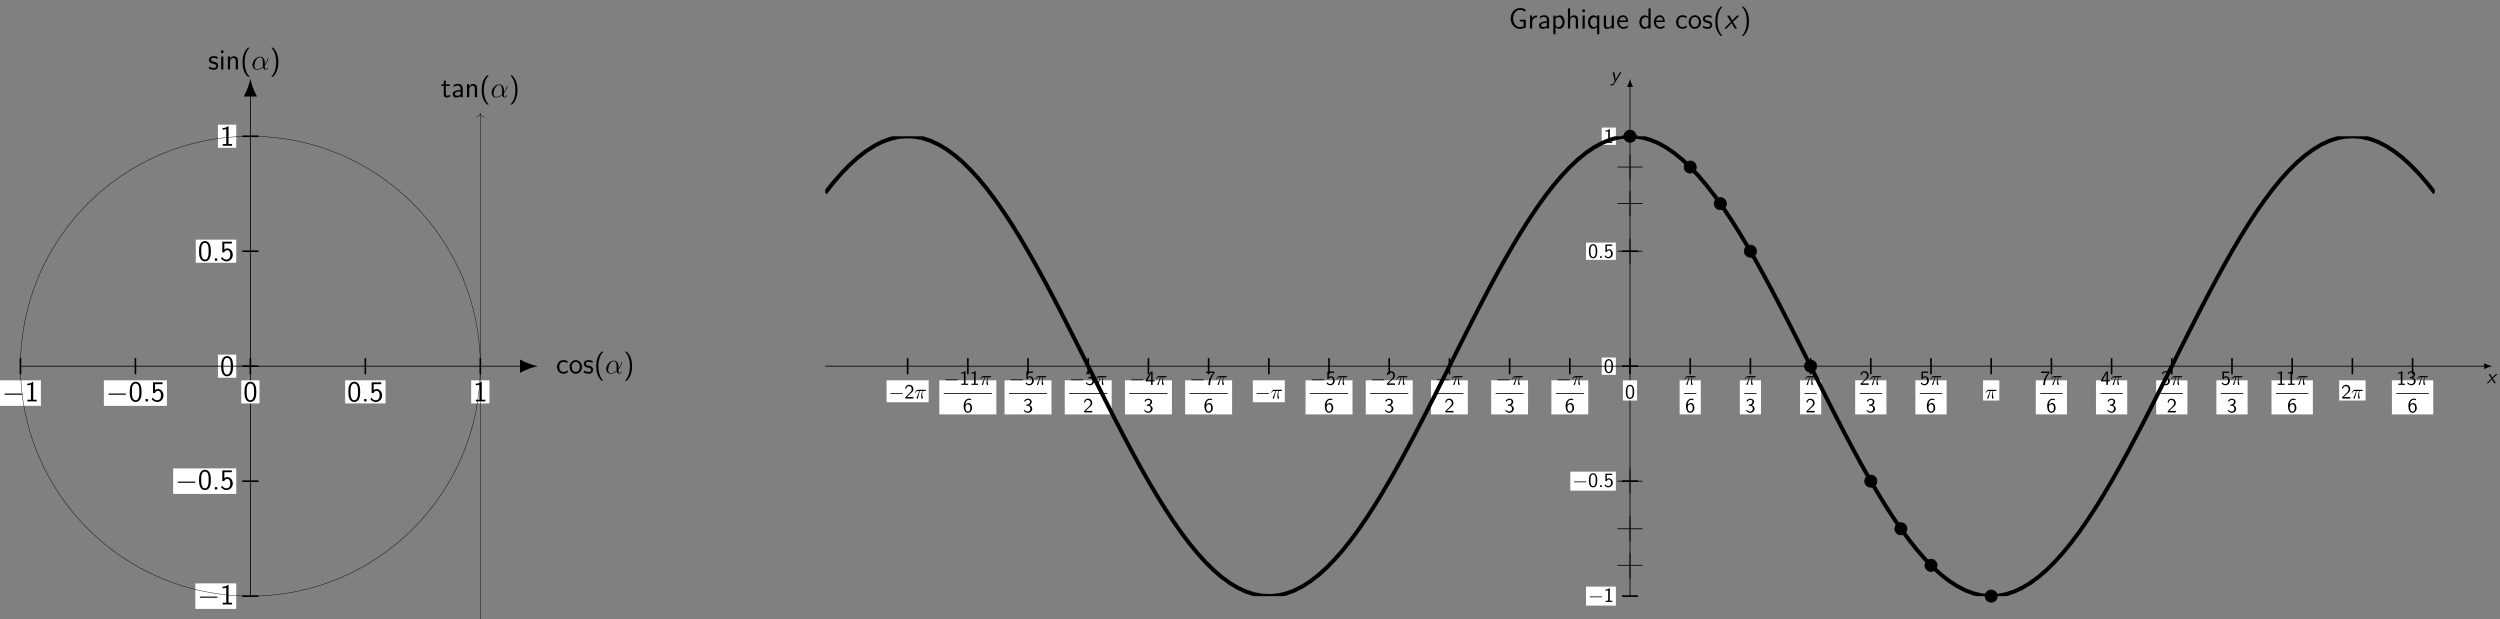 <?xml version="1.0" encoding="UTF-8"?>
<svg xmlns="http://www.w3.org/2000/svg" xmlns:xlink="http://www.w3.org/1999/xlink" width="1232.794" height="305.396" viewBox="0 0 1232.794 305.396">
<rect x="0" y="0" width="1232.794" height="305.396" fill="#808080" stroke="none"/>
<defs>
<g>
<g id="glyph-0-0">
<path d="M 5.391 -4.422 L 4.641 -4.422 C 2.672 -1.25 2.547 -0.797 2.5 -0.562 L 2.484 -0.562 C 2.562 -1.234 2.156 -3.094 2.141 -3.188 L 1.859 -4.422 L 1.078 -4.422 L 2.078 0 L 1.531 0.891 C 1.141 1.469 0.984 1.469 0.844 1.469 C 0.672 1.469 0.359 1.438 0.094 1.312 L 0.016 1.969 C 0.219 2.016 0.484 2.047 0.703 2.047 C 1.062 2.047 1.453 1.922 2.078 0.906 Z M 5.391 -4.422 "/>
</g>
<g id="glyph-0-1">
<path d="M 4.578 0 L 3.078 -2.281 L 5.359 -4.422 L 4.531 -4.422 L 2.844 -2.781 L 1.828 -4.422 L 1 -4.422 L 2.422 -2.281 L 0 0 L 0.812 0 L 2.656 -1.875 L 3.766 0 Z M 4.578 0 "/>
</g>
<g id="glyph-1-0">
<path d="M 6.562 -2.297 C 6.734 -2.297 6.922 -2.297 6.922 -2.5 C 6.922 -2.688 6.734 -2.688 6.562 -2.688 L 1.172 -2.688 C 1 -2.688 0.828 -2.688 0.828 -2.5 C 0.828 -2.297 1 -2.297 1.172 -2.297 Z M 6.562 -2.297 "/>
</g>
<g id="glyph-2-0">
<path d="M 4.234 0 L 4.234 -0.578 L 2.984 -0.578 L 2.984 -6.766 L 2.781 -6.766 C 2.188 -6.156 1.359 -6.125 0.891 -6.094 L 0.891 -5.516 C 1.219 -5.531 1.688 -5.547 2.188 -5.766 L 2.188 -0.578 L 0.953 -0.578 L 0.953 0 Z M 4.234 0 "/>
</g>
<g id="glyph-2-1">
<path d="M 4.562 -3.25 C 4.562 -4.031 4.516 -4.969 4.094 -5.766 C 3.688 -6.516 3 -6.766 2.5 -6.766 C 1.906 -6.766 1.203 -6.484 0.797 -5.609 C 0.469 -4.875 0.422 -4.047 0.422 -3.25 C 0.422 -2.469 0.453 -1.734 0.75 -1 C 1.156 -0.047 1.906 0.219 2.484 0.219 C 3.203 0.219 3.844 -0.188 4.156 -0.875 C 4.453 -1.531 4.562 -2.188 4.562 -3.25 Z M 3.781 -3.375 C 3.781 -2.719 3.781 -2.078 3.594 -1.453 C 3.344 -0.547 2.812 -0.391 2.5 -0.391 C 1.969 -0.391 1.562 -0.766 1.359 -1.484 C 1.203 -2.047 1.203 -2.594 1.203 -3.375 C 1.203 -4 1.203 -4.594 1.359 -5.141 C 1.422 -5.328 1.672 -6.156 2.484 -6.156 C 3.266 -6.156 3.516 -5.391 3.594 -5.219 C 3.781 -4.656 3.781 -3.984 3.781 -3.375 Z M 3.781 -3.375 "/>
</g>
<g id="glyph-2-2">
<path d="M 1.797 0 L 1.797 -0.828 L 0.969 -0.828 L 0.969 0 Z M 1.797 0 "/>
</g>
<g id="glyph-2-3">
<path d="M 4.469 -2.031 C 4.469 -3.266 3.625 -4.25 2.594 -4.25 C 2.188 -4.25 1.812 -4.109 1.531 -3.844 L 1.531 -5.906 L 4.141 -5.906 L 4.141 -6.547 L 0.812 -6.547 L 0.812 -2.859 L 1.469 -2.859 C 1.641 -3.266 2 -3.656 2.578 -3.656 C 3.047 -3.656 3.594 -3.234 3.594 -2.047 C 3.594 -0.391 2.375 -0.391 2.281 -0.391 C 1.609 -0.391 1 -0.781 0.719 -1.312 L 0.391 -0.75 C 0.797 -0.188 1.484 0.219 2.297 0.219 C 3.484 0.219 4.469 -0.766 4.469 -2.031 Z M 4.469 -2.031 "/>
</g>
<g id="glyph-2-4">
<path d="M 4.469 0 L 4.469 -0.703 L 2.656 -0.703 C 2.547 -0.703 2.422 -0.703 2.297 -0.703 L 1.219 -0.703 C 1.531 -0.984 2.297 -1.719 2.609 -2.016 C 2.797 -2.188 3.297 -2.609 3.484 -2.797 C 3.938 -3.234 4.469 -3.766 4.469 -4.609 C 4.469 -5.766 3.672 -6.766 2.359 -6.766 C 1.219 -6.766 0.656 -5.984 0.422 -5.125 C 0.531 -4.953 0.594 -4.891 0.609 -4.859 C 0.625 -4.844 0.734 -4.719 0.828 -4.578 C 1.031 -5.344 1.312 -6.125 2.219 -6.125 C 3.156 -6.125 3.656 -5.375 3.656 -4.594 C 3.656 -3.75 3.094 -3.188 2.5 -2.578 L 1.734 -1.875 L 0.5 -0.641 L 0.5 0 Z M 4.469 0 "/>
</g>
<g id="glyph-2-5">
<path d="M 4.562 -2.219 C 4.562 -3.484 3.891 -4.609 2.938 -4.609 C 2.625 -4.609 1.859 -4.531 1.25 -3.781 C 1.391 -5.391 2.172 -6.188 3.094 -6.188 C 3.469 -6.188 3.781 -6.109 4.141 -5.969 L 4.141 -6.562 C 3.625 -6.766 3.219 -6.766 3.078 -6.766 C 1.672 -6.766 0.422 -5.359 0.422 -3.203 C 0.422 -0.391 1.656 0.219 2.5 0.219 C 3.094 0.219 3.531 -0.016 3.922 -0.453 C 4.359 -0.969 4.562 -1.422 4.562 -2.219 Z M 3.734 -2.219 C 3.734 -1.875 3.734 -1.422 3.5 -1 C 3.328 -0.734 3.078 -0.391 2.5 -0.391 C 1.453 -0.391 1.297 -1.859 1.266 -2.188 C 1.266 -2.328 1.266 -2.344 1.281 -2.469 C 1.281 -3.203 1.719 -4 2.547 -4 C 3.031 -4 3.312 -3.75 3.516 -3.375 C 3.719 -3.016 3.734 -2.656 3.734 -2.219 Z M 3.734 -2.219 "/>
</g>
<g id="glyph-2-6">
<path d="M 4.562 -1.797 C 4.562 -2.703 3.859 -3.312 3.188 -3.531 C 3.938 -3.938 4.281 -4.609 4.281 -5.25 C 4.281 -6.094 3.453 -6.766 2.469 -6.766 C 1.703 -6.766 0.984 -6.359 0.562 -5.656 L 0.922 -5.125 C 1.203 -5.828 1.859 -6.188 2.469 -6.188 C 2.984 -6.188 3.469 -5.875 3.469 -5.25 C 3.469 -4.641 3.062 -4.047 2.453 -3.906 C 2.391 -3.891 2.375 -3.891 1.672 -3.844 L 1.672 -3.234 L 2.375 -3.234 C 3.453 -3.234 3.672 -2.297 3.672 -1.797 C 3.672 -1.031 3.203 -0.391 2.438 -0.391 C 1.75 -0.391 0.969 -0.734 0.531 -1.422 L 0.422 -0.812 C 1.141 0.125 2.062 0.219 2.469 0.219 C 3.672 0.219 4.562 -0.75 4.562 -1.797 Z M 4.562 -1.797 "/>
</g>
<g id="glyph-2-7">
<path d="M 4.688 -1.703 L 4.688 -2.312 L 3.703 -2.312 L 3.703 -6.547 L 2.797 -6.547 L 0.281 -2.312 L 0.281 -1.703 L 2.922 -1.703 L 2.922 0 L 3.703 0 L 3.703 -1.703 Z M 2.984 -2.312 L 1.062 -2.312 C 1.578 -3.172 2.969 -5.531 2.984 -6.094 Z M 2.984 -2.312 "/>
</g>
<g id="glyph-2-8">
<path d="M 4.562 -5.891 L 4.562 -6.547 L 0.422 -6.547 L 0.422 -5.828 L 2.312 -5.828 C 2.438 -5.828 2.547 -5.844 2.672 -5.844 L 3.875 -5.844 C 2.406 -4.219 1.516 -2.219 1.516 0.109 L 2.359 0.109 C 2.359 -2.875 3.781 -5.016 4.562 -5.891 Z M 4.562 -5.891 "/>
</g>
<g id="glyph-3-0">
<path d="M 2.641 -3.719 L 3.766 -3.719 C 3.438 -2.25 3.344 -1.812 3.344 -1.141 C 3.344 -1 3.344 -0.734 3.422 -0.391 C 3.531 0.047 3.641 0.109 3.781 0.109 C 3.984 0.109 4.203 -0.062 4.203 -0.266 C 4.203 -0.328 4.203 -0.344 4.141 -0.484 C 3.844 -1.203 3.844 -1.859 3.844 -2.141 C 3.844 -2.656 3.922 -3.203 4.031 -3.719 L 5.156 -3.719 C 5.297 -3.719 5.656 -3.719 5.656 -4.062 C 5.656 -4.297 5.438 -4.297 5.25 -4.297 L 1.906 -4.297 C 1.688 -4.297 1.312 -4.297 0.875 -3.828 C 0.531 -3.438 0.266 -2.984 0.266 -2.938 C 0.266 -2.922 0.266 -2.828 0.391 -2.828 C 0.469 -2.828 0.484 -2.875 0.547 -2.953 C 1.031 -3.719 1.609 -3.719 1.812 -3.719 L 2.375 -3.719 C 2.062 -2.516 1.531 -1.312 1.109 -0.406 C 1.031 -0.25 1.031 -0.234 1.031 -0.156 C 1.031 0.031 1.188 0.109 1.312 0.109 C 1.609 0.109 1.688 -0.172 1.812 -0.531 C 1.953 -1 1.953 -1.016 2.078 -1.516 Z M 2.641 -3.719 "/>
</g>
<g id="glyph-4-0">
<path d="M 8.406 -0.547 L 8.406 -4.344 L 5.453 -4.344 L 5.453 -3.484 L 7.297 -3.484 L 7.297 -1.047 C 6.719 -0.844 6.078 -0.75 5.453 -0.75 C 4.531 -0.75 3.703 -1.266 3.125 -2 C 2.469 -2.844 2.172 -3.906 2.172 -4.984 C 2.172 -6.047 2.469 -7.125 3.125 -7.969 C 3.703 -8.703 4.531 -9.203 5.453 -9.203 C 5.922 -9.203 6.406 -9.156 6.859 -8.984 C 7.312 -8.828 7.719 -8.531 8.094 -8.219 L 8.297 -9.406 C 7.859 -9.641 7.406 -9.844 6.906 -9.953 C 6.438 -10.062 5.938 -10.109 5.453 -10.109 C 4.219 -10.109 3.062 -9.531 2.266 -8.609 C 1.375 -7.609 0.953 -6.312 0.953 -4.984 C 0.953 -3.656 1.375 -2.359 2.266 -1.344 C 3.062 -0.438 4.219 0.156 5.453 0.156 C 6.469 0.156 7.484 -0.094 8.406 -0.547 Z M 8.406 -0.547 "/>
</g>
<g id="glyph-4-1">
<path d="M 4.562 -5.547 L 4.562 -6.516 C 3.25 -6.5 2.5 -5.734 2.109 -5.172 L 2.109 -6.438 L 1.125 -6.438 L 1.125 0 L 2.188 0 L 2.188 -3.141 C 2.188 -4.594 3.266 -5.531 4.562 -5.547 Z M 4.562 -5.547 "/>
</g>
<g id="glyph-4-2">
<path d="M 5.75 0 L 5.75 -4.203 C 5.75 -5.578 4.766 -6.578 3.422 -6.578 C 2.562 -6.578 1.922 -6.391 1.219 -5.984 L 1.312 -5.031 C 1.938 -5.5 2.594 -5.75 3.422 -5.75 C 4.094 -5.75 4.656 -5.219 4.656 -4.172 L 4.656 -3.578 C 4.016 -3.562 3.156 -3.516 2.297 -3.234 C 1.328 -2.891 0.781 -2.359 0.781 -1.656 C 0.781 -1.016 1.141 0.141 2.359 0.141 C 3.156 0.141 4.156 -0.094 4.688 -0.531 L 4.688 0 Z M 4.656 -1.922 C 4.656 -1.641 4.656 -1.297 4.188 -1 C 3.797 -0.766 3.312 -0.719 3.094 -0.719 C 2.328 -0.719 1.797 -1.141 1.797 -1.656 C 1.797 -2.641 3.781 -2.859 4.656 -2.859 Z M 4.656 -1.922 "/>
</g>
<g id="glyph-4-3">
<path d="M 6.688 -3.203 C 6.688 -4.938 5.766 -6.516 4.438 -6.516 C 3.844 -6.516 2.922 -6.328 2.188 -5.688 L 2.188 -6.375 L 1.125 -6.375 L 1.125 2.781 L 2.203 2.781 L 2.203 -0.641 C 2.703 -0.203 3.297 0.141 4.078 0.141 C 5.453 0.141 6.688 -1.25 6.688 -3.203 Z M 5.594 -3.188 C 5.594 -1.75 4.609 -0.719 3.547 -0.719 C 3.141 -0.719 2.875 -0.859 2.609 -1.062 C 2.25 -1.375 2.203 -1.641 2.203 -1.859 L 2.203 -4.812 C 2.531 -5.312 3.078 -5.625 3.672 -5.625 C 4.734 -5.625 5.594 -4.547 5.594 -3.188 Z M 5.594 -3.188 "/>
</g>
<g id="glyph-4-4">
<path d="M 6.078 0 L 6.078 -4.312 C 6.078 -5.188 5.891 -6.516 4.156 -6.516 C 3.172 -6.516 2.516 -5.953 2.172 -5.516 L 2.172 -9.953 L 1.109 -9.953 L 1.109 0 L 2.188 0 L 2.188 -3.578 C 2.188 -4.453 2.531 -5.656 3.609 -5.656 C 4.953 -5.656 4.984 -4.719 4.984 -4.219 L 4.984 0 Z M 6.078 0 "/>
</g>
<g id="glyph-4-5">
<path d="M 2.188 0 L 2.188 -6.375 L 1.125 -6.375 L 1.125 0 Z M 2.266 -8.141 L 2.266 -9.375 L 1.031 -9.375 L 1.031 -8.141 Z M 2.266 -8.141 "/>
</g>
<g id="glyph-4-6">
<path d="M 6.062 2.781 L 6.062 -6.516 L 5 -6.516 L 5 -5.594 C 4.625 -6.031 4 -6.516 3.125 -6.516 C 1.719 -6.516 0.5 -5.094 0.5 -3.172 C 0.5 -1.344 1.562 0.141 2.906 0.141 C 4.016 0.141 4.781 -0.516 4.984 -0.734 L 4.984 2.781 Z M 5 -2 C 5 -1.719 5 -1.703 4.844 -1.484 C 4.453 -0.906 3.938 -0.719 3.516 -0.719 C 2.438 -0.719 1.594 -1.844 1.594 -3.172 C 1.594 -4.641 2.625 -5.625 3.641 -5.625 C 4.562 -5.625 5 -4.688 5 -4.109 Z M 5 -2 "/>
</g>
<g id="glyph-4-7">
<path d="M 6.078 0 L 6.078 -6.375 L 4.984 -6.375 L 4.984 -2.266 C 4.984 -1.172 4.234 -0.641 3.297 -0.641 C 2.297 -0.641 2.188 -1.016 2.188 -1.656 L 2.188 -6.375 L 1.109 -6.375 L 1.109 -1.594 C 1.109 -0.562 1.438 0.141 2.609 0.141 C 3.016 0.141 4.141 0.078 5.016 -0.719 L 5.016 0 Z M 6.078 0 "/>
</g>
<g id="glyph-4-8">
<path d="M 5.844 -3.234 C 5.844 -3.844 5.781 -4.719 5.328 -5.484 C 4.734 -6.469 3.734 -6.578 3.312 -6.578 C 1.766 -6.578 0.469 -5.094 0.469 -3.234 C 0.469 -1.328 1.844 0.141 3.516 0.141 C 4.172 0.141 4.969 -0.047 5.75 -0.609 C 5.75 -0.672 5.703 -1.141 5.703 -1.141 C 5.703 -1.141 5.672 -1.484 5.672 -1.531 C 4.812 -0.812 3.969 -0.719 3.547 -0.719 C 2.438 -0.719 1.484 -1.703 1.469 -3.234 Z M 4.984 -4 L 1.547 -4 C 1.797 -4.969 2.469 -5.719 3.312 -5.719 C 3.766 -5.719 4.75 -5.516 4.984 -4 Z M 4.984 -4 "/>
</g>
<g id="glyph-4-9">
<path d="M 6.062 0 L 6.062 -9.953 L 5 -9.953 L 5 -5.766 C 4.344 -6.312 3.594 -6.516 2.984 -6.516 C 1.625 -6.516 0.5 -5.047 0.5 -3.188 C 0.5 -1.328 1.562 0.141 2.922 0.141 C 3.453 0.141 4.266 -0.031 4.984 -0.734 L 4.984 0 Z M 4.984 -1.688 C 4.641 -1.078 4.125 -0.719 3.5 -0.719 C 2.625 -0.719 1.594 -1.391 1.594 -3.172 C 1.594 -5.078 2.812 -5.656 3.641 -5.656 C 4.203 -5.656 4.656 -5.359 4.984 -4.891 Z M 4.984 -1.688 "/>
</g>
<g id="glyph-5-0">
<path d="M 5.844 -0.609 C 5.844 -0.641 5.797 -1.094 5.781 -1.141 L 5.75 -1.547 C 5.094 -1.016 4.359 -0.75 3.562 -0.75 C 2.359 -0.75 1.594 -1.812 1.594 -3.203 C 1.594 -4.391 2.172 -5.688 3.594 -5.688 C 4.562 -5.688 4.969 -5.469 5.578 -5.047 L 5.75 -5.984 C 4.922 -6.469 4.453 -6.578 3.594 -6.578 C 1.625 -6.578 0.5 -4.828 0.5 -3.203 C 0.5 -1.359 1.828 0.141 3.547 0.141 C 4.25 0.141 5.047 -0.031 5.844 -0.609 Z M 5.844 -0.609 "/>
</g>
<g id="glyph-5-1">
<path d="M 6.578 -3.156 C 6.578 -5.094 5.156 -6.578 3.516 -6.578 C 1.828 -6.578 0.438 -5.062 0.438 -3.156 C 0.438 -1.281 1.859 0.141 3.5 0.141 C 5.188 0.141 6.578 -1.312 6.578 -3.156 Z M 5.5 -3.297 C 5.5 -1.531 4.469 -0.75 3.516 -0.75 C 2.484 -0.75 1.516 -1.609 1.516 -3.297 C 1.516 -5.031 2.594 -5.719 3.5 -5.719 C 4.484 -5.719 5.5 -4.984 5.5 -3.297 Z M 5.5 -3.297 "/>
</g>
<g id="glyph-5-2">
<path d="M 5.047 -1.828 C 5.047 -2.547 4.609 -3.016 4.547 -3.078 C 4.016 -3.625 3.578 -3.719 2.719 -3.891 C 2.188 -3.984 1.469 -4.125 1.469 -4.844 C 1.469 -5.734 2.469 -5.734 2.656 -5.734 C 3.406 -5.734 4.016 -5.562 4.641 -5.203 L 4.812 -6.141 C 3.906 -6.562 3.125 -6.578 2.797 -6.578 C 2.469 -6.578 0.469 -6.578 0.469 -4.719 C 0.469 -4.094 0.812 -3.656 1.031 -3.453 C 1.547 -3.016 1.906 -2.938 2.75 -2.766 C 3.234 -2.672 4.062 -2.5 4.062 -1.734 C 4.062 -0.75 2.938 -0.75 2.734 -0.75 C 2.172 -0.75 1.328 -0.906 0.562 -1.469 L 0.391 -0.484 C 0.453 -0.438 1.438 0.141 2.75 0.141 C 4.609 0.141 5.047 -0.969 5.047 -1.828 Z M 5.047 -1.828 "/>
</g>
<g id="glyph-5-3">
<path d="M 4.672 3.594 C 4.109 3.078 3.234 1.969 2.734 0.344 C 2.359 -0.938 2.203 -2.266 2.203 -3.578 C 2.203 -7.797 3.719 -9.875 4.672 -10.75 L 3.812 -10.75 C 1.656 -8.828 1.125 -5.922 1.125 -3.578 C 1.125 -1.062 1.734 1.75 3.812 3.594 Z M 4.672 3.594 "/>
</g>
<g id="glyph-5-4">
<path d="M 4.328 -3.578 C 4.328 -6.094 3.719 -8.906 1.641 -10.75 L 0.781 -10.75 C 1.328 -10.234 2.203 -9.125 2.719 -7.5 C 3.094 -6.219 3.234 -4.891 3.234 -3.578 C 3.234 0.641 1.734 2.719 0.781 3.594 L 1.641 3.594 C 3.781 1.672 4.328 -1.234 4.328 -3.578 Z M 4.328 -3.578 "/>
</g>
<g id="glyph-5-5">
<path d="M 2.188 0 L 2.188 -6.375 L 1.125 -6.375 L 1.125 0 Z M 2.266 -8.141 L 2.266 -9.375 L 1.031 -9.375 L 1.031 -8.141 Z M 2.266 -8.141 "/>
</g>
<g id="glyph-5-6">
<path d="M 6.078 0 L 6.078 -4.312 C 6.078 -5.188 5.891 -6.516 4.156 -6.516 C 3.359 -6.516 2.672 -6.156 2.125 -5.469 L 2.125 -6.438 L 1.109 -6.438 L 1.109 0 L 2.188 0 L 2.188 -3.578 C 2.188 -4.453 2.531 -5.656 3.609 -5.656 C 4.953 -5.656 4.984 -4.719 4.984 -4.219 L 4.984 0 Z M 6.078 0 "/>
</g>
<g id="glyph-5-7">
<path d="M 5.969 0 L 5.969 -0.828 L 4.219 -0.828 L 4.219 -9.703 L 3.938 -9.703 C 3.719 -9.469 3.031 -8.797 1.484 -8.766 C 1.281 -8.766 1.266 -8.75 1.266 -8.484 L 1.266 -7.922 C 2.141 -7.922 2.797 -8.141 3.094 -8.266 L 3.094 -0.828 L 1.344 -0.828 L 1.344 0 Z M 5.969 0 "/>
</g>
<g id="glyph-5-8">
<path d="M 6.422 -4.672 C 6.422 -5.641 6.391 -6.734 6.016 -7.766 C 5.391 -9.359 4.281 -9.703 3.516 -9.703 C 2.578 -9.703 1.672 -9.219 1.141 -8.094 C 0.672 -7.078 0.594 -5.906 0.594 -4.672 C 0.594 -3.109 0.719 -2.219 1.172 -1.219 C 1.609 -0.266 2.531 0.297 3.5 0.297 C 4.453 0.297 5.344 -0.219 5.844 -1.203 C 6.328 -2.219 6.422 -3.266 6.422 -4.672 Z M 5.328 -4.844 C 5.328 -3.938 5.328 -2.984 5.078 -2.094 C 4.688 -0.719 3.891 -0.562 3.516 -0.562 C 1.672 -0.562 1.672 -3.5 1.672 -4.844 C 1.672 -5.781 1.672 -6.656 1.938 -7.469 C 2.281 -8.484 2.906 -8.828 3.5 -8.828 C 5.328 -8.828 5.328 -6.172 5.328 -4.844 Z M 5.328 -4.844 "/>
</g>
<g id="glyph-5-9">
<path d="M 2.531 0 L 2.531 -1.156 L 1.359 -1.156 L 1.359 0 Z M 2.531 0 "/>
</g>
<g id="glyph-5-10">
<path d="M 6.312 -2.906 C 6.312 -4.703 5.109 -6.109 3.656 -6.109 C 3.078 -6.109 2.547 -5.891 2.156 -5.531 L 2.156 -8.5 L 5.844 -8.5 L 5.844 -9.391 L 1.141 -9.391 L 1.141 -4.109 L 2.062 -4.109 C 2.422 -4.938 3.062 -5.25 3.641 -5.25 C 4.312 -5.25 5.078 -4.641 5.078 -2.938 C 5.078 -1.141 4.047 -0.562 3.219 -0.562 C 2.422 -0.562 1.484 -0.984 1.016 -1.891 L 0.547 -1.125 C 1.484 0.234 2.844 0.297 3.234 0.297 C 4.922 0.297 6.312 -1.125 6.312 -2.906 Z M 6.312 -2.906 "/>
</g>
<g id="glyph-5-11">
<path d="M 4.672 -0.422 L 4.453 -1.25 C 3.953 -0.797 3.422 -0.75 3.172 -0.75 C 2.531 -0.75 2.453 -1.422 2.453 -1.922 L 2.453 -5.531 L 4.438 -5.531 L 4.438 -6.375 L 2.453 -6.375 L 2.453 -8.188 L 1.469 -8.188 L 1.469 -6.375 L 0.266 -6.375 L 0.266 -5.531 L 1.438 -5.531 L 1.438 -1.672 C 1.438 -0.844 1.625 0.141 2.609 0.141 C 3.578 0.141 4.234 -0.188 4.672 -0.422 Z M 4.672 -0.422 "/>
</g>
<g id="glyph-5-12">
<path d="M 5.75 0 L 5.75 -4.203 C 5.75 -5.578 4.766 -6.578 3.422 -6.578 C 2.562 -6.578 1.922 -6.391 1.219 -5.984 L 1.312 -5.031 C 1.938 -5.5 2.594 -5.75 3.422 -5.75 C 4.094 -5.75 4.656 -5.219 4.656 -4.172 L 4.656 -3.578 C 4.016 -3.562 3.156 -3.516 2.297 -3.234 C 1.328 -2.891 0.781 -2.359 0.781 -1.656 C 0.781 -1.016 1.141 0.141 2.359 0.141 C 3.156 0.141 4.156 -0.094 4.688 -0.531 L 4.688 0 Z M 4.656 -1.922 C 4.656 -1.641 4.656 -1.297 4.188 -1 C 3.797 -0.766 3.312 -0.719 3.094 -0.719 C 2.328 -0.719 1.797 -1.141 1.797 -1.656 C 1.797 -2.641 3.781 -2.859 4.656 -2.859 Z M 4.656 -1.922 "/>
</g>
<g id="glyph-6-0">
<path d="M 6.406 0 L 4.344 -3.281 L 7.531 -6.375 L 6.328 -6.375 L 4.031 -4.047 L 2.641 -6.375 L 1.422 -6.375 L 3.391 -3.281 L 0 0 L 1.188 0 L 3.75 -2.672 L 5.203 0 Z M 6.406 0 "/>
</g>
<g id="glyph-7-0">
<path d="M 6.641 -3.625 C 6.641 -5.016 5.859 -6.328 4.328 -6.328 C 2.453 -6.328 0.578 -4.281 0.578 -2.234 C 0.578 -0.984 1.344 0.141 2.812 0.141 C 3.703 0.141 4.766 -0.203 5.781 -1.062 C 5.984 -0.266 6.422 0.141 7.047 0.141 C 7.812 0.141 8.203 -0.656 8.203 -0.844 C 8.203 -0.969 8.109 -0.969 8.062 -0.969 C 7.953 -0.969 7.938 -0.938 7.891 -0.812 C 7.766 -0.453 7.438 -0.141 7.078 -0.141 C 6.641 -0.141 6.641 -1.062 6.641 -1.938 C 8.109 -3.688 8.453 -5.5 8.453 -5.516 C 8.453 -5.641 8.328 -5.641 8.297 -5.641 C 8.156 -5.641 8.141 -5.594 8.094 -5.328 C 7.906 -4.703 7.531 -3.578 6.641 -2.406 Z M 5.734 -1.406 C 4.469 -0.266 3.344 -0.141 2.844 -0.141 C 1.828 -0.141 1.531 -1.047 1.531 -1.719 C 1.531 -2.344 1.844 -3.797 2.297 -4.594 C 2.891 -5.594 3.688 -6.031 4.328 -6.031 C 5.719 -6.031 5.719 -4.219 5.719 -3.016 C 5.719 -2.656 5.703 -2.281 5.703 -1.922 C 5.703 -1.641 5.719 -1.562 5.734 -1.406 Z M 5.734 -1.406 "/>
</g>
<g id="glyph-8-0">
<path d="M 9.453 -3.297 C 9.703 -3.297 9.953 -3.297 9.953 -3.578 C 9.953 -3.875 9.703 -3.875 9.453 -3.875 L 1.688 -3.875 C 1.453 -3.875 1.188 -3.875 1.188 -3.578 C 1.188 -3.297 1.453 -3.297 1.688 -3.297 Z M 9.453 -3.297 "/>
</g>
</g>
<clipPath id="clip-0">
<path clip-rule="nonzero" d="M 406.934 67.184 L 1200.645 67.184 L 1200.645 293.961 L 406.934 293.961 Z M 406.934 67.184 "/>
</clipPath>
<clipPath id="clip-1">
<path clip-rule="nonzero" d="M 236 55 L 237 55 L 237 305.395 L 236 305.395 Z M 236 55 "/>
</clipPath>
</defs>
<path fill="none" stroke-width="0.399" stroke-linecap="butt" stroke-linejoin="miter" stroke="rgb(0%, 0%, 0%)" stroke-opacity="1" stroke-miterlimit="10" d="M 0.001 -113.389 L 0.001 138.146 " transform="matrix(1, 0, 0, -1, 803.788, 180.572)"/>
<path fill-rule="nonzero" fill="rgb(0%, 0%, 0%)" fill-opacity="1" d="M 803.789 38.84 C 803.59 39.902 802.992 41.629 802.293 42.824 L 805.281 42.824 C 804.586 41.629 803.988 39.902 803.789 38.84 "/>
<g fill="rgb(0%, 0%, 0%)" fill-opacity="1">
<use xlink:href="#glyph-0-0" x="794.154" y="40.072"/>
</g>
<path fill="none" stroke-width="0.797" stroke-linecap="butt" stroke-linejoin="miter" stroke="rgb(0%, 0%, 0%)" stroke-opacity="1" stroke-miterlimit="10" d="M 3.985 -113.389 L -3.983 -113.389 " transform="matrix(1, 0, 0, -1, 803.788, 180.572)"/>
<path fill="none" stroke-width="0.797" stroke-linecap="butt" stroke-linejoin="miter" stroke="rgb(0%, 0%, 0%)" stroke-opacity="1" stroke-miterlimit="10" d="M 3.985 -56.694 L -3.983 -56.694 " transform="matrix(1, 0, 0, -1, 803.788, 180.572)"/>
<path fill="none" stroke-width="0.797" stroke-linecap="butt" stroke-linejoin="miter" stroke="rgb(0%, 0%, 0%)" stroke-opacity="1" stroke-miterlimit="10" d="M 3.985 0.002 L -3.983 0.002 " transform="matrix(1, 0, 0, -1, 803.788, 180.572)"/>
<path fill="none" stroke-width="0.797" stroke-linecap="butt" stroke-linejoin="miter" stroke="rgb(0%, 0%, 0%)" stroke-opacity="1" stroke-miterlimit="10" d="M 3.985 56.693 L -3.983 56.693 " transform="matrix(1, 0, 0, -1, 803.788, 180.572)"/>
<path fill="none" stroke-width="0.797" stroke-linecap="butt" stroke-linejoin="miter" stroke="rgb(0%, 0%, 0%)" stroke-opacity="1" stroke-miterlimit="10" d="M 3.985 113.388 L -3.983 113.388 " transform="matrix(1, 0, 0, -1, 803.788, 180.572)"/>
<path fill-rule="nonzero" fill="rgb(100%, 100%, 100%)" fill-opacity="1" d="M 782.09 298.637 L 796.812 298.637 L 796.812 289.281 L 782.09 289.281 Z M 782.09 298.637 "/>
<g fill="rgb(0%, 0%, 0%)" fill-opacity="1">
<use xlink:href="#glyph-1-0" x="783.088" y="296.808"/>
</g>
<g fill="rgb(0%, 0%, 0%)" fill-opacity="1">
<use xlink:href="#glyph-2-0" x="790.836" y="296.808"/>
</g>
<path fill-rule="nonzero" fill="rgb(100%, 100%, 100%)" fill-opacity="1" d="M 774.344 241.941 L 796.812 241.941 L 796.812 232.59 L 774.344 232.59 Z M 774.344 241.941 "/>
<g fill="rgb(0%, 0%, 0%)" fill-opacity="1">
<use xlink:href="#glyph-1-0" x="775.339" y="240.115"/>
</g>
<g fill="rgb(0%, 0%, 0%)" fill-opacity="1">
<use xlink:href="#glyph-2-1" x="783.088" y="240.115"/>
<use xlink:href="#glyph-2-2" x="788.069" y="240.115"/>
<use xlink:href="#glyph-2-3" x="790.837" y="240.115"/>
</g>
<path fill-rule="nonzero" fill="rgb(100%, 100%, 100%)" fill-opacity="1" d="M 789.84 184.832 L 796.812 184.832 L 796.812 176.309 L 789.84 176.309 Z M 789.84 184.832 "/>
<g fill="rgb(0%, 0%, 0%)" fill-opacity="1">
<use xlink:href="#glyph-2-1" x="790.836" y="183.838"/>
</g>
<path fill-rule="nonzero" fill="rgb(100%, 100%, 100%)" fill-opacity="1" d="M 782.09 128.141 L 796.812 128.141 L 796.812 119.617 L 782.09 119.617 Z M 782.09 128.141 "/>
<g fill="rgb(0%, 0%, 0%)" fill-opacity="1">
<use xlink:href="#glyph-2-1" x="783.088" y="127.145"/>
<use xlink:href="#glyph-2-2" x="788.069" y="127.145"/>
<use xlink:href="#glyph-2-3" x="790.837" y="127.145"/>
</g>
<path fill-rule="nonzero" fill="rgb(100%, 100%, 100%)" fill-opacity="1" d="M 789.84 71.445 L 796.812 71.445 L 796.812 62.922 L 789.84 62.922 Z M 789.84 71.445 "/>
<g fill="rgb(0%, 0%, 0%)" fill-opacity="1">
<use xlink:href="#glyph-2-0" x="790.836" y="70.452"/>
</g>
<path fill-rule="nonzero" fill="rgb(100%, 100%, 100%)" fill-opacity="1" d="M 437.191 198.34 L 457.949 198.34 L 457.949 187.547 L 437.191 187.547 Z M 437.191 198.34 "/>
<g fill="rgb(0%, 0%, 0%)" fill-opacity="1">
<use xlink:href="#glyph-1-0" x="438.193" y="196.512"/>
</g>
<g fill="rgb(0%, 0%, 0%)" fill-opacity="1">
<use xlink:href="#glyph-2-4" x="445.941" y="196.512"/>
</g>
<g fill="rgb(0%, 0%, 0%)" fill-opacity="1">
<use xlink:href="#glyph-3-0" x="450.923" y="196.512"/>
</g>
<path fill-rule="nonzero" fill="rgb(100%, 100%, 100%)" fill-opacity="1" d="M 463.191 204.344 L 491.324 204.344 L 491.324 187.547 L 463.191 187.547 Z M 463.191 204.344 "/>
<g fill="rgb(0%, 0%, 0%)" fill-opacity="1">
<use xlink:href="#glyph-1-0" x="465.387" y="189.773"/>
</g>
<g fill="rgb(0%, 0%, 0%)" fill-opacity="1">
<use xlink:href="#glyph-2-0" x="473.135" y="189.773"/>
<use xlink:href="#glyph-2-0" x="478.116" y="189.773"/>
</g>
<g fill="rgb(0%, 0%, 0%)" fill-opacity="1">
<use xlink:href="#glyph-3-0" x="483.098" y="189.773"/>
</g>
<path fill="none" stroke-width="0.398" stroke-linecap="butt" stroke-linejoin="miter" stroke="rgb(0%, 0%, 0%)" stroke-opacity="1" stroke-miterlimit="10" d="M -0 -0.001 L 23.75 -0.001 " transform="matrix(1, 0, 0, -1, 465.387, 194.022)"/>
<g fill="rgb(0%, 0%, 0%)" fill-opacity="1">
<use xlink:href="#glyph-2-5" x="474.77" y="203.346"/>
</g>
<path fill-rule="nonzero" fill="rgb(100%, 100%, 100%)" fill-opacity="1" d="M 495.367 204.344 L 518.516 204.344 L 518.516 187.547 L 495.367 187.547 Z M 495.367 204.344 "/>
<g fill="rgb(0%, 0%, 0%)" fill-opacity="1">
<use xlink:href="#glyph-1-0" x="497.561" y="189.773"/>
</g>
<g fill="rgb(0%, 0%, 0%)" fill-opacity="1">
<use xlink:href="#glyph-2-3" x="505.31" y="189.773"/>
</g>
<g fill="rgb(0%, 0%, 0%)" fill-opacity="1">
<use xlink:href="#glyph-3-0" x="510.291" y="189.773"/>
</g>
<path fill="none" stroke-width="0.398" stroke-linecap="butt" stroke-linejoin="miter" stroke="rgb(0%, 0%, 0%)" stroke-opacity="1" stroke-miterlimit="10" d="M 0.002 -0.001 L 18.767 -0.001 " transform="matrix(1, 0, 0, -1, 497.561, 194.022)"/>
<g fill="rgb(0%, 0%, 0%)" fill-opacity="1">
<use xlink:href="#glyph-2-6" x="504.454" y="203.346"/>
</g>
<path fill-rule="nonzero" fill="rgb(100%, 100%, 100%)" fill-opacity="1" d="M 525.051 204.344 L 548.199 204.344 L 548.199 187.547 L 525.051 187.547 Z M 525.051 204.344 "/>
<g fill="rgb(0%, 0%, 0%)" fill-opacity="1">
<use xlink:href="#glyph-1-0" x="527.246" y="189.773"/>
</g>
<g fill="rgb(0%, 0%, 0%)" fill-opacity="1">
<use xlink:href="#glyph-2-6" x="534.995" y="189.773"/>
</g>
<g fill="rgb(0%, 0%, 0%)" fill-opacity="1">
<use xlink:href="#glyph-3-0" x="539.976" y="189.773"/>
</g>
<path fill="none" stroke-width="0.398" stroke-linecap="butt" stroke-linejoin="miter" stroke="rgb(0%, 0%, 0%)" stroke-opacity="1" stroke-miterlimit="10" d="M 0 -0.001 L 18.766 -0.001 " transform="matrix(1, 0, 0, -1, 527.246, 194.022)"/>
<g fill="rgb(0%, 0%, 0%)" fill-opacity="1">
<use xlink:href="#glyph-2-4" x="534.138" y="203.346"/>
</g>
<path fill-rule="nonzero" fill="rgb(100%, 100%, 100%)" fill-opacity="1" d="M 554.734 204.344 L 577.887 204.344 L 577.887 187.547 L 554.734 187.547 Z M 554.734 204.344 "/>
<g fill="rgb(0%, 0%, 0%)" fill-opacity="1">
<use xlink:href="#glyph-1-0" x="556.93" y="189.773"/>
</g>
<g fill="rgb(0%, 0%, 0%)" fill-opacity="1">
<use xlink:href="#glyph-2-7" x="564.678" y="189.773"/>
</g>
<g fill="rgb(0%, 0%, 0%)" fill-opacity="1">
<use xlink:href="#glyph-3-0" x="569.66" y="189.773"/>
</g>
<path fill="none" stroke-width="0.398" stroke-linecap="butt" stroke-linejoin="miter" stroke="rgb(0%, 0%, 0%)" stroke-opacity="1" stroke-miterlimit="10" d="M -0 -0.001 L 18.765 -0.001 " transform="matrix(1, 0, 0, -1, 556.93, 194.022)"/>
<g fill="rgb(0%, 0%, 0%)" fill-opacity="1">
<use xlink:href="#glyph-2-6" x="563.822" y="203.346"/>
</g>
<path fill-rule="nonzero" fill="rgb(100%, 100%, 100%)" fill-opacity="1" d="M 584.418 204.344 L 607.57 204.344 L 607.57 187.547 L 584.418 187.547 Z M 584.418 204.344 "/>
<g fill="rgb(0%, 0%, 0%)" fill-opacity="1">
<use xlink:href="#glyph-1-0" x="586.614" y="189.773"/>
</g>
<g fill="rgb(0%, 0%, 0%)" fill-opacity="1">
<use xlink:href="#glyph-2-8" x="594.363" y="189.773"/>
</g>
<g fill="rgb(0%, 0%, 0%)" fill-opacity="1">
<use xlink:href="#glyph-3-0" x="599.344" y="189.773"/>
</g>
<path fill="none" stroke-width="0.398" stroke-linecap="butt" stroke-linejoin="miter" stroke="rgb(0%, 0%, 0%)" stroke-opacity="1" stroke-miterlimit="10" d="M -0.001 -0.001 L 18.765 -0.001 " transform="matrix(1, 0, 0, -1, 586.614, 194.022)"/>
<g fill="rgb(0%, 0%, 0%)" fill-opacity="1">
<use xlink:href="#glyph-2-5" x="593.507" y="203.346"/>
</g>
<path fill-rule="nonzero" fill="rgb(100%, 100%, 100%)" fill-opacity="1" d="M 617.793 198.34 L 633.57 198.34 L 633.57 187.547 L 617.793 187.547 Z M 617.793 198.34 "/>
<g fill="rgb(0%, 0%, 0%)" fill-opacity="1">
<use xlink:href="#glyph-1-0" x="618.79" y="196.512"/>
</g>
<g fill="rgb(0%, 0%, 0%)" fill-opacity="1">
<use xlink:href="#glyph-3-0" x="626.538" y="196.512"/>
</g>
<path fill-rule="nonzero" fill="rgb(100%, 100%, 100%)" fill-opacity="1" d="M 643.789 204.344 L 666.941 204.344 L 666.941 187.547 L 643.789 187.547 Z M 643.789 204.344 "/>
<g fill="rgb(0%, 0%, 0%)" fill-opacity="1">
<use xlink:href="#glyph-1-0" x="645.983" y="189.773"/>
</g>
<g fill="rgb(0%, 0%, 0%)" fill-opacity="1">
<use xlink:href="#glyph-2-3" x="653.732" y="189.773"/>
</g>
<g fill="rgb(0%, 0%, 0%)" fill-opacity="1">
<use xlink:href="#glyph-3-0" x="658.713" y="189.773"/>
</g>
<path fill="none" stroke-width="0.398" stroke-linecap="butt" stroke-linejoin="miter" stroke="rgb(0%, 0%, 0%)" stroke-opacity="1" stroke-miterlimit="10" d="M 0.001 -0.001 L 18.767 -0.001 " transform="matrix(1, 0, 0, -1, 645.983, 194.022)"/>
<g fill="rgb(0%, 0%, 0%)" fill-opacity="1">
<use xlink:href="#glyph-2-5" x="652.875" y="203.346"/>
</g>
<path fill-rule="nonzero" fill="rgb(100%, 100%, 100%)" fill-opacity="1" d="M 673.473 204.344 L 696.625 204.344 L 696.625 187.547 L 673.473 187.547 Z M 673.473 204.344 "/>
<g fill="rgb(0%, 0%, 0%)" fill-opacity="1">
<use xlink:href="#glyph-1-0" x="675.668" y="189.773"/>
</g>
<g fill="rgb(0%, 0%, 0%)" fill-opacity="1">
<use xlink:href="#glyph-2-4" x="683.416" y="189.773"/>
</g>
<g fill="rgb(0%, 0%, 0%)" fill-opacity="1">
<use xlink:href="#glyph-3-0" x="688.398" y="189.773"/>
</g>
<path fill="none" stroke-width="0.398" stroke-linecap="butt" stroke-linejoin="miter" stroke="rgb(0%, 0%, 0%)" stroke-opacity="1" stroke-miterlimit="10" d="M -0 -0.001 L 18.766 -0.001 " transform="matrix(1, 0, 0, -1, 675.668, 194.022)"/>
<g fill="rgb(0%, 0%, 0%)" fill-opacity="1">
<use xlink:href="#glyph-2-6" x="682.56" y="203.346"/>
</g>
<path fill-rule="nonzero" fill="rgb(100%, 100%, 100%)" fill-opacity="1" d="M 705.648 204.344 L 723.816 204.344 L 723.816 187.547 L 705.648 187.547 Z M 705.648 204.344 "/>
<g fill="rgb(0%, 0%, 0%)" fill-opacity="1">
<use xlink:href="#glyph-1-0" x="707.842" y="189.773"/>
</g>
<g fill="rgb(0%, 0%, 0%)" fill-opacity="1">
<use xlink:href="#glyph-3-0" x="715.591" y="189.773"/>
</g>
<path fill="none" stroke-width="0.398" stroke-linecap="butt" stroke-linejoin="miter" stroke="rgb(0%, 0%, 0%)" stroke-opacity="1" stroke-miterlimit="10" d="M 0.002 -0.001 L 13.787 -0.001 " transform="matrix(1, 0, 0, -1, 707.842, 194.022)"/>
<g fill="rgb(0%, 0%, 0%)" fill-opacity="1">
<use xlink:href="#glyph-2-4" x="712.244" y="203.346"/>
</g>
<path fill-rule="nonzero" fill="rgb(100%, 100%, 100%)" fill-opacity="1" d="M 735.336 204.344 L 753.504 204.344 L 753.504 187.547 L 735.336 187.547 Z M 735.336 204.344 "/>
<g fill="rgb(0%, 0%, 0%)" fill-opacity="1">
<use xlink:href="#glyph-1-0" x="737.527" y="189.773"/>
</g>
<g fill="rgb(0%, 0%, 0%)" fill-opacity="1">
<use xlink:href="#glyph-3-0" x="745.276" y="189.773"/>
</g>
<path fill="none" stroke-width="0.398" stroke-linecap="butt" stroke-linejoin="miter" stroke="rgb(0%, 0%, 0%)" stroke-opacity="1" stroke-miterlimit="10" d="M 0 -0.001 L 13.786 -0.001 " transform="matrix(1, 0, 0, -1, 737.527, 194.022)"/>
<g fill="rgb(0%, 0%, 0%)" fill-opacity="1">
<use xlink:href="#glyph-2-6" x="741.929" y="203.346"/>
</g>
<path fill-rule="nonzero" fill="rgb(100%, 100%, 100%)" fill-opacity="1" d="M 765.02 204.344 L 783.188 204.344 L 783.188 187.547 L 765.02 187.547 Z M 765.02 204.344 "/>
<g fill="rgb(0%, 0%, 0%)" fill-opacity="1">
<use xlink:href="#glyph-1-0" x="767.211" y="189.773"/>
</g>
<g fill="rgb(0%, 0%, 0%)" fill-opacity="1">
<use xlink:href="#glyph-3-0" x="774.959" y="189.773"/>
</g>
<path fill="none" stroke-width="0.398" stroke-linecap="butt" stroke-linejoin="miter" stroke="rgb(0%, 0%, 0%)" stroke-opacity="1" stroke-miterlimit="10" d="M -0 -0.001 L 13.785 -0.001 " transform="matrix(1, 0, 0, -1, 767.211, 194.022)"/>
<g fill="rgb(0%, 0%, 0%)" fill-opacity="1">
<use xlink:href="#glyph-2-5" x="771.613" y="203.346"/>
</g>
<path fill-rule="nonzero" fill="rgb(100%, 100%, 100%)" fill-opacity="1" d="M 800.301 197.508 L 807.273 197.508 L 807.273 187.547 L 800.301 187.547 Z M 800.301 197.508 "/>
<g fill="rgb(0%, 0%, 0%)" fill-opacity="1">
<use xlink:href="#glyph-2-1" x="801.297" y="196.512"/>
</g>
<path fill-rule="nonzero" fill="rgb(100%, 100%, 100%)" fill-opacity="1" d="M 828.262 204.344 L 838.684 204.344 L 838.684 187.547 L 828.262 187.547 Z M 828.262 204.344 "/>
<g fill="rgb(0%, 0%, 0%)" fill-opacity="1">
<use xlink:href="#glyph-3-0" x="830.454" y="189.773"/>
</g>
<path fill="none" stroke-width="0.398" stroke-linecap="butt" stroke-linejoin="miter" stroke="rgb(0%, 0%, 0%)" stroke-opacity="1" stroke-miterlimit="10" d="M -0.001 -0.001 L 6.034 -0.001 " transform="matrix(1, 0, 0, -1, 830.454, 194.022)"/>
<g fill="rgb(0%, 0%, 0%)" fill-opacity="1">
<use xlink:href="#glyph-2-5" x="830.982" y="203.346"/>
</g>
<path fill-rule="nonzero" fill="rgb(100%, 100%, 100%)" fill-opacity="1" d="M 857.945 204.344 L 868.367 204.344 L 868.367 187.547 L 857.945 187.547 Z M 857.945 204.344 "/>
<g fill="rgb(0%, 0%, 0%)" fill-opacity="1">
<use xlink:href="#glyph-3-0" x="860.138" y="189.773"/>
</g>
<path fill="none" stroke-width="0.398" stroke-linecap="butt" stroke-linejoin="miter" stroke="rgb(0%, 0%, 0%)" stroke-opacity="1" stroke-miterlimit="10" d="M -0.001 -0.001 L 6.038 -0.001 " transform="matrix(1, 0, 0, -1, 860.138, 194.022)"/>
<g fill="rgb(0%, 0%, 0%)" fill-opacity="1">
<use xlink:href="#glyph-2-6" x="860.666" y="203.346"/>
</g>
<path fill-rule="nonzero" fill="rgb(100%, 100%, 100%)" fill-opacity="1" d="M 887.633 204.344 L 898.051 204.344 L 898.051 187.547 L 887.633 187.547 Z M 887.633 204.344 "/>
<g fill="rgb(0%, 0%, 0%)" fill-opacity="1">
<use xlink:href="#glyph-3-0" x="889.823" y="189.773"/>
</g>
<path fill="none" stroke-width="0.398" stroke-linecap="butt" stroke-linejoin="miter" stroke="rgb(0%, 0%, 0%)" stroke-opacity="1" stroke-miterlimit="10" d="M 0.001 -0.001 L 6.036 -0.001 " transform="matrix(1, 0, 0, -1, 889.823, 194.022)"/>
<g fill="rgb(0%, 0%, 0%)" fill-opacity="1">
<use xlink:href="#glyph-2-4" x="890.35" y="203.346"/>
</g>
<path fill-rule="nonzero" fill="rgb(100%, 100%, 100%)" fill-opacity="1" d="M 914.824 204.344 L 930.227 204.344 L 930.227 187.547 L 914.824 187.547 Z M 914.824 204.344 "/>
<g fill="rgb(0%, 0%, 0%)" fill-opacity="1">
<use xlink:href="#glyph-2-4" x="917.016" y="189.773"/>
</g>
<g fill="rgb(0%, 0%, 0%)" fill-opacity="1">
<use xlink:href="#glyph-3-0" x="921.997" y="189.773"/>
</g>
<path fill="none" stroke-width="0.398" stroke-linecap="butt" stroke-linejoin="miter" stroke="rgb(0%, 0%, 0%)" stroke-opacity="1" stroke-miterlimit="10" d="M -0 -0.001 L 11.019 -0.001 " transform="matrix(1, 0, 0, -1, 917.016, 194.022)"/>
<g fill="rgb(0%, 0%, 0%)" fill-opacity="1">
<use xlink:href="#glyph-2-6" x="920.034" y="203.346"/>
</g>
<path fill-rule="nonzero" fill="rgb(100%, 100%, 100%)" fill-opacity="1" d="M 944.512 204.344 L 959.914 204.344 L 959.914 187.547 L 944.512 187.547 Z M 944.512 204.344 "/>
<g fill="rgb(0%, 0%, 0%)" fill-opacity="1">
<use xlink:href="#glyph-2-3" x="946.701" y="189.773"/>
</g>
<g fill="rgb(0%, 0%, 0%)" fill-opacity="1">
<use xlink:href="#glyph-3-0" x="951.682" y="189.773"/>
</g>
<path fill="none" stroke-width="0.398" stroke-linecap="butt" stroke-linejoin="miter" stroke="rgb(0%, 0%, 0%)" stroke-opacity="1" stroke-miterlimit="10" d="M -0.002 -0.001 L 11.018 -0.001 " transform="matrix(1, 0, 0, -1, 946.701, 194.022)"/>
<g fill="rgb(0%, 0%, 0%)" fill-opacity="1">
<use xlink:href="#glyph-2-5" x="949.719" y="203.346"/>
</g>
<path fill-rule="nonzero" fill="rgb(100%, 100%, 100%)" fill-opacity="1" d="M 977.883 197.508 L 985.91 197.508 L 985.91 187.547 L 977.883 187.547 Z M 977.883 197.508 "/>
<g fill="rgb(0%, 0%, 0%)" fill-opacity="1">
<use xlink:href="#glyph-3-0" x="978.875" y="196.512"/>
</g>
<path fill-rule="nonzero" fill="rgb(100%, 100%, 100%)" fill-opacity="1" d="M 1003.879 204.344 L 1019.281 204.344 L 1019.281 187.547 L 1003.879 187.547 Z M 1003.879 204.344 "/>
<g fill="rgb(0%, 0%, 0%)" fill-opacity="1">
<use xlink:href="#glyph-2-8" x="1006.069" y="189.773"/>
</g>
<g fill="rgb(0%, 0%, 0%)" fill-opacity="1">
<use xlink:href="#glyph-3-0" x="1011.051" y="189.773"/>
</g>
<path fill="none" stroke-width="0.398" stroke-linecap="butt" stroke-linejoin="miter" stroke="rgb(0%, 0%, 0%)" stroke-opacity="1" stroke-miterlimit="10" d="M 0.001 -0.001 L 11.017 -0.001 " transform="matrix(1, 0, 0, -1, 1006.069, 194.022)"/>
<g fill="rgb(0%, 0%, 0%)" fill-opacity="1">
<use xlink:href="#glyph-2-5" x="1009.087" y="203.346"/>
</g>
<path fill-rule="nonzero" fill="rgb(100%, 100%, 100%)" fill-opacity="1" d="M 1033.566 204.344 L 1048.965 204.344 L 1048.965 187.547 L 1033.566 187.547 Z M 1033.566 204.344 "/>
<g fill="rgb(0%, 0%, 0%)" fill-opacity="1">
<use xlink:href="#glyph-2-7" x="1035.754" y="189.773"/>
</g>
<g fill="rgb(0%, 0%, 0%)" fill-opacity="1">
<use xlink:href="#glyph-3-0" x="1040.735" y="189.773"/>
</g>
<path fill="none" stroke-width="0.398" stroke-linecap="butt" stroke-linejoin="miter" stroke="rgb(0%, 0%, 0%)" stroke-opacity="1" stroke-miterlimit="10" d="M -0 -0.001 L 11.019 -0.001 " transform="matrix(1, 0, 0, -1, 1035.754, 194.022)"/>
<g fill="rgb(0%, 0%, 0%)" fill-opacity="1">
<use xlink:href="#glyph-2-6" x="1038.772" y="203.346"/>
</g>
<path fill-rule="nonzero" fill="rgb(100%, 100%, 100%)" fill-opacity="1" d="M 1063.25 204.344 L 1078.652 204.344 L 1078.652 187.547 L 1063.25 187.547 Z M 1063.25 204.344 "/>
<g fill="rgb(0%, 0%, 0%)" fill-opacity="1">
<use xlink:href="#glyph-2-6" x="1065.438" y="189.773"/>
</g>
<g fill="rgb(0%, 0%, 0%)" fill-opacity="1">
<use xlink:href="#glyph-3-0" x="1070.419" y="189.773"/>
</g>
<path fill="none" stroke-width="0.398" stroke-linecap="butt" stroke-linejoin="miter" stroke="rgb(0%, 0%, 0%)" stroke-opacity="1" stroke-miterlimit="10" d="M -0.001 -0.001 L 11.019 -0.001 " transform="matrix(1, 0, 0, -1, 1065.438, 194.022)"/>
<g fill="rgb(0%, 0%, 0%)" fill-opacity="1">
<use xlink:href="#glyph-2-4" x="1068.456" y="203.346"/>
</g>
<path fill-rule="nonzero" fill="rgb(100%, 100%, 100%)" fill-opacity="1" d="M 1092.934 204.344 L 1108.336 204.344 L 1108.336 187.547 L 1092.934 187.547 Z M 1092.934 204.344 "/>
<g fill="rgb(0%, 0%, 0%)" fill-opacity="1">
<use xlink:href="#glyph-2-3" x="1095.123" y="189.773"/>
</g>
<g fill="rgb(0%, 0%, 0%)" fill-opacity="1">
<use xlink:href="#glyph-3-0" x="1100.104" y="189.773"/>
</g>
<path fill="none" stroke-width="0.398" stroke-linecap="butt" stroke-linejoin="miter" stroke="rgb(0%, 0%, 0%)" stroke-opacity="1" stroke-miterlimit="10" d="M -0.002 -0.001 L 11.018 -0.001 " transform="matrix(1, 0, 0, -1, 1095.123, 194.022)"/>
<g fill="rgb(0%, 0%, 0%)" fill-opacity="1">
<use xlink:href="#glyph-2-6" x="1098.141" y="203.346"/>
</g>
<path fill-rule="nonzero" fill="rgb(100%, 100%, 100%)" fill-opacity="1" d="M 1120.129 204.344 L 1140.512 204.344 L 1140.512 187.547 L 1120.129 187.547 Z M 1120.129 204.344 "/>
<g fill="rgb(0%, 0%, 0%)" fill-opacity="1">
<use xlink:href="#glyph-2-0" x="1122.316" y="189.773"/>
<use xlink:href="#glyph-2-0" x="1127.297" y="189.773"/>
</g>
<g fill="rgb(0%, 0%, 0%)" fill-opacity="1">
<use xlink:href="#glyph-3-0" x="1132.278" y="189.773"/>
</g>
<path fill="none" stroke-width="0.398" stroke-linecap="butt" stroke-linejoin="miter" stroke="rgb(0%, 0%, 0%)" stroke-opacity="1" stroke-miterlimit="10" d="M 0 -0.001 L 16 -0.001 " transform="matrix(1, 0, 0, -1, 1122.316, 194.022)"/>
<g fill="rgb(0%, 0%, 0%)" fill-opacity="1">
<use xlink:href="#glyph-2-5" x="1127.825" y="203.346"/>
</g>
<path fill-rule="nonzero" fill="rgb(100%, 100%, 100%)" fill-opacity="1" d="M 1153.5 197.508 L 1166.512 197.508 L 1166.512 187.547 L 1153.5 187.547 Z M 1153.5 197.508 "/>
<g fill="rgb(0%, 0%, 0%)" fill-opacity="1">
<use xlink:href="#glyph-2-4" x="1154.491" y="196.512"/>
</g>
<g fill="rgb(0%, 0%, 0%)" fill-opacity="1">
<use xlink:href="#glyph-3-0" x="1159.472" y="196.512"/>
</g>
<path fill-rule="nonzero" fill="rgb(100%, 100%, 100%)" fill-opacity="1" d="M 1179.496 204.344 L 1199.879 204.344 L 1199.879 187.547 L 1179.496 187.547 Z M 1179.496 204.344 "/>
<g fill="rgb(0%, 0%, 0%)" fill-opacity="1">
<use xlink:href="#glyph-2-0" x="1181.684" y="189.773"/>
<use xlink:href="#glyph-2-6" x="1186.665" y="189.773"/>
</g>
<g fill="rgb(0%, 0%, 0%)" fill-opacity="1">
<use xlink:href="#glyph-3-0" x="1191.647" y="189.773"/>
</g>
<path fill="none" stroke-width="0.398" stroke-linecap="butt" stroke-linejoin="miter" stroke="rgb(0%, 0%, 0%)" stroke-opacity="1" stroke-miterlimit="10" d="M -0 -0.001 L 16 -0.001 " transform="matrix(1, 0, 0, -1, 1181.684, 194.022)"/>
<g fill="rgb(0%, 0%, 0%)" fill-opacity="1">
<use xlink:href="#glyph-2-5" x="1187.193" y="203.346"/>
</g>
<path fill="none" stroke-width="0.399" stroke-linecap="butt" stroke-linejoin="miter" stroke="rgb(0%, 0%, 0%)" stroke-opacity="1" stroke-miterlimit="10" d="M -396.854 0.002 L 421.614 0.002 " transform="matrix(1, 0, 0, -1, 803.788, 180.572)"/>
<path fill-rule="nonzero" fill="rgb(0%, 0%, 0%)" fill-opacity="1" d="M 1228.988 180.57 C 1227.926 180.371 1226.199 179.773 1225.004 179.078 L 1225.004 182.066 C 1226.199 181.367 1227.926 180.77 1228.988 180.57 "/>
<g fill="rgb(0%, 0%, 0%)" fill-opacity="1">
<use xlink:href="#glyph-0-1" x="1226.171" y="188.957"/>
</g>
<path fill="none" stroke-width="0.797" stroke-linecap="butt" stroke-linejoin="miter" stroke="rgb(0%, 0%, 0%)" stroke-opacity="1" stroke-miterlimit="10" d="M -356.218 3.986 L -356.218 -3.987 " transform="matrix(1, 0, 0, -1, 803.788, 180.572)"/>
<path fill="none" stroke-width="0.797" stroke-linecap="butt" stroke-linejoin="miter" stroke="rgb(0%, 0%, 0%)" stroke-opacity="1" stroke-miterlimit="10" d="M -326.53 3.986 L -326.53 -3.987 " transform="matrix(1, 0, 0, -1, 803.788, 180.572)"/>
<path fill="none" stroke-width="0.797" stroke-linecap="butt" stroke-linejoin="miter" stroke="rgb(0%, 0%, 0%)" stroke-opacity="1" stroke-miterlimit="10" d="M -296.847 3.986 L -296.847 -3.987 " transform="matrix(1, 0, 0, -1, 803.788, 180.572)"/>
<path fill="none" stroke-width="0.797" stroke-linecap="butt" stroke-linejoin="miter" stroke="rgb(0%, 0%, 0%)" stroke-opacity="1" stroke-miterlimit="10" d="M -267.163 3.986 L -267.163 -3.987 " transform="matrix(1, 0, 0, -1, 803.788, 180.572)"/>
<path fill="none" stroke-width="0.797" stroke-linecap="butt" stroke-linejoin="miter" stroke="rgb(0%, 0%, 0%)" stroke-opacity="1" stroke-miterlimit="10" d="M -237.479 3.986 L -237.479 -3.987 " transform="matrix(1, 0, 0, -1, 803.788, 180.572)"/>
<path fill="none" stroke-width="0.797" stroke-linecap="butt" stroke-linejoin="miter" stroke="rgb(0%, 0%, 0%)" stroke-opacity="1" stroke-miterlimit="10" d="M -207.792 3.986 L -207.792 -3.987 " transform="matrix(1, 0, 0, -1, 803.788, 180.572)"/>
<path fill="none" stroke-width="0.797" stroke-linecap="butt" stroke-linejoin="miter" stroke="rgb(0%, 0%, 0%)" stroke-opacity="1" stroke-miterlimit="10" d="M -178.108 3.986 L -178.108 -3.987 " transform="matrix(1, 0, 0, -1, 803.788, 180.572)"/>
<path fill="none" stroke-width="0.797" stroke-linecap="butt" stroke-linejoin="miter" stroke="rgb(0%, 0%, 0%)" stroke-opacity="1" stroke-miterlimit="10" d="M -148.425 3.986 L -148.425 -3.987 " transform="matrix(1, 0, 0, -1, 803.788, 180.572)"/>
<path fill="none" stroke-width="0.797" stroke-linecap="butt" stroke-linejoin="miter" stroke="rgb(0%, 0%, 0%)" stroke-opacity="1" stroke-miterlimit="10" d="M -118.737 3.986 L -118.737 -3.987 " transform="matrix(1, 0, 0, -1, 803.788, 180.572)"/>
<path fill="none" stroke-width="0.797" stroke-linecap="butt" stroke-linejoin="miter" stroke="rgb(0%, 0%, 0%)" stroke-opacity="1" stroke-miterlimit="10" d="M -89.054 3.986 L -89.054 -3.987 " transform="matrix(1, 0, 0, -1, 803.788, 180.572)"/>
<path fill="none" stroke-width="0.797" stroke-linecap="butt" stroke-linejoin="miter" stroke="rgb(0%, 0%, 0%)" stroke-opacity="1" stroke-miterlimit="10" d="M -59.37 3.986 L -59.37 -3.987 " transform="matrix(1, 0, 0, -1, 803.788, 180.572)"/>
<path fill="none" stroke-width="0.797" stroke-linecap="butt" stroke-linejoin="miter" stroke="rgb(0%, 0%, 0%)" stroke-opacity="1" stroke-miterlimit="10" d="M -29.686 3.986 L -29.686 -3.987 " transform="matrix(1, 0, 0, -1, 803.788, 180.572)"/>
<path fill="none" stroke-width="0.797" stroke-linecap="butt" stroke-linejoin="miter" stroke="rgb(0%, 0%, 0%)" stroke-opacity="1" stroke-miterlimit="10" d="M 0.001 3.986 L 0.001 -3.987 " transform="matrix(1, 0, 0, -1, 803.788, 180.572)"/>
<path fill="none" stroke-width="0.797" stroke-linecap="butt" stroke-linejoin="miter" stroke="rgb(0%, 0%, 0%)" stroke-opacity="1" stroke-miterlimit="10" d="M 29.685 3.986 L 29.685 -3.987 " transform="matrix(1, 0, 0, -1, 803.788, 180.572)"/>
<path fill="none" stroke-width="0.797" stroke-linecap="butt" stroke-linejoin="miter" stroke="rgb(0%, 0%, 0%)" stroke-opacity="1" stroke-miterlimit="10" d="M 59.368 3.986 L 59.368 -3.987 " transform="matrix(1, 0, 0, -1, 803.788, 180.572)"/>
<path fill="none" stroke-width="0.797" stroke-linecap="butt" stroke-linejoin="miter" stroke="rgb(0%, 0%, 0%)" stroke-opacity="1" stroke-miterlimit="10" d="M 89.056 3.986 L 89.056 -3.987 " transform="matrix(1, 0, 0, -1, 803.788, 180.572)"/>
<path fill="none" stroke-width="0.797" stroke-linecap="butt" stroke-linejoin="miter" stroke="rgb(0%, 0%, 0%)" stroke-opacity="1" stroke-miterlimit="10" d="M 118.739 3.986 L 118.739 -3.987 " transform="matrix(1, 0, 0, -1, 803.788, 180.572)"/>
<path fill="none" stroke-width="0.797" stroke-linecap="butt" stroke-linejoin="miter" stroke="rgb(0%, 0%, 0%)" stroke-opacity="1" stroke-miterlimit="10" d="M 148.423 3.986 L 148.423 -3.987 " transform="matrix(1, 0, 0, -1, 803.788, 180.572)"/>
<path fill="none" stroke-width="0.797" stroke-linecap="butt" stroke-linejoin="miter" stroke="rgb(0%, 0%, 0%)" stroke-opacity="1" stroke-miterlimit="10" d="M 178.107 3.986 L 178.107 -3.987 " transform="matrix(1, 0, 0, -1, 803.788, 180.572)"/>
<path fill="none" stroke-width="0.797" stroke-linecap="butt" stroke-linejoin="miter" stroke="rgb(0%, 0%, 0%)" stroke-opacity="1" stroke-miterlimit="10" d="M 207.794 3.986 L 207.794 -3.987 " transform="matrix(1, 0, 0, -1, 803.788, 180.572)"/>
<path fill="none" stroke-width="0.797" stroke-linecap="butt" stroke-linejoin="miter" stroke="rgb(0%, 0%, 0%)" stroke-opacity="1" stroke-miterlimit="10" d="M 237.478 3.986 L 237.478 -3.987 " transform="matrix(1, 0, 0, -1, 803.788, 180.572)"/>
<path fill="none" stroke-width="0.797" stroke-linecap="butt" stroke-linejoin="miter" stroke="rgb(0%, 0%, 0%)" stroke-opacity="1" stroke-miterlimit="10" d="M 267.161 3.986 L 267.161 -3.987 " transform="matrix(1, 0, 0, -1, 803.788, 180.572)"/>
<path fill="none" stroke-width="0.797" stroke-linecap="butt" stroke-linejoin="miter" stroke="rgb(0%, 0%, 0%)" stroke-opacity="1" stroke-miterlimit="10" d="M 296.849 3.986 L 296.849 -3.987 " transform="matrix(1, 0, 0, -1, 803.788, 180.572)"/>
<path fill="none" stroke-width="0.797" stroke-linecap="butt" stroke-linejoin="miter" stroke="rgb(0%, 0%, 0%)" stroke-opacity="1" stroke-miterlimit="10" d="M 326.532 3.986 L 326.532 -3.987 " transform="matrix(1, 0, 0, -1, 803.788, 180.572)"/>
<path fill="none" stroke-width="0.797" stroke-linecap="butt" stroke-linejoin="miter" stroke="rgb(0%, 0%, 0%)" stroke-opacity="1" stroke-miterlimit="10" d="M 356.216 3.986 L 356.216 -3.987 " transform="matrix(1, 0, 0, -1, 803.788, 180.572)"/>
<path fill="none" stroke-width="0.797" stroke-linecap="butt" stroke-linejoin="miter" stroke="rgb(0%, 0%, 0%)" stroke-opacity="1" stroke-miterlimit="10" d="M 385.899 3.986 L 385.899 -3.987 " transform="matrix(1, 0, 0, -1, 803.788, 180.572)"/>
<path fill-rule="nonzero" fill="rgb(0%, 0%, 0%)" fill-opacity="1" stroke-width="0.399" stroke-linecap="butt" stroke-linejoin="miter" stroke="rgb(0%, 0%, 0%)" stroke-opacity="1" stroke-miterlimit="10" d="M 0.001 50.517 L 0.001 62.869 M -6.179 56.693 L 6.177 56.693 " transform="matrix(1, 0, 0, -1, 803.788, 180.572)"/>
<path fill-rule="nonzero" fill="rgb(0%, 0%, 0%)" fill-opacity="1" stroke-width="0.399" stroke-linecap="butt" stroke-linejoin="miter" stroke="rgb(0%, 0%, 0%)" stroke-opacity="1" stroke-miterlimit="10" d="M 0.001 74.002 L 0.001 86.353 M -6.179 80.177 L 6.177 80.177 " transform="matrix(1, 0, 0, -1, 803.788, 180.572)"/>
<path fill-rule="nonzero" fill="rgb(0%, 0%, 0%)" fill-opacity="1" stroke-width="0.399" stroke-linecap="butt" stroke-linejoin="miter" stroke="rgb(0%, 0%, 0%)" stroke-opacity="1" stroke-miterlimit="10" d="M 0.001 92.021 L 0.001 104.373 M -6.179 98.197 L 6.177 98.197 " transform="matrix(1, 0, 0, -1, 803.788, 180.572)"/>
<path fill-rule="nonzero" fill="rgb(0%, 0%, 0%)" fill-opacity="1" stroke-width="0.399" stroke-linecap="butt" stroke-linejoin="miter" stroke="rgb(0%, 0%, 0%)" stroke-opacity="1" stroke-miterlimit="10" d="M 0.001 -62.869 L 0.001 -50.518 M -6.179 -56.694 L 6.177 -56.694 " transform="matrix(1, 0, 0, -1, 803.788, 180.572)"/>
<path fill-rule="nonzero" fill="rgb(0%, 0%, 0%)" fill-opacity="1" stroke-width="0.399" stroke-linecap="butt" stroke-linejoin="miter" stroke="rgb(0%, 0%, 0%)" stroke-opacity="1" stroke-miterlimit="10" d="M 0.001 -86.354 L 0.001 -73.998 M -6.179 -80.178 L 6.177 -80.178 " transform="matrix(1, 0, 0, -1, 803.788, 180.572)"/>
<path fill-rule="nonzero" fill="rgb(0%, 0%, 0%)" fill-opacity="1" stroke-width="0.399" stroke-linecap="butt" stroke-linejoin="miter" stroke="rgb(0%, 0%, 0%)" stroke-opacity="1" stroke-miterlimit="10" d="M 0.001 -104.373 L 0.001 -92.018 M -6.179 -98.198 L 6.177 -98.198 " transform="matrix(1, 0, 0, -1, 803.788, 180.572)"/>
<g clip-path="url(#clip-0)">
<path fill="none" stroke-width="1.993" stroke-linecap="butt" stroke-linejoin="miter" stroke="rgb(0%, 0%, 0%)" stroke-opacity="1" stroke-miterlimit="10" d="M -396.854 85.482 L -392.866 90.51 L -388.878 95.084 L -384.89 99.193 L -380.901 102.806 L -376.913 105.916 L -372.925 108.498 L -368.936 110.545 L -364.948 112.045 L -360.96 112.99 L -356.972 113.377 L -352.983 113.205 L -348.995 112.47 L -345.007 111.177 L -341.015 109.338 L -337.026 106.955 L -333.038 104.045 L -329.05 100.619 L -325.061 96.693 L -321.073 92.291 L -317.085 87.431 L -313.097 82.142 L -309.108 76.443 L -305.12 70.369 L -301.132 63.947 L -297.143 57.205 L -293.155 50.181 L -289.167 42.912 L -285.179 35.427 L -281.19 27.767 L -277.202 19.97 L -273.214 12.076 L -269.222 4.123 L -265.233 -3.854 L -261.245 -11.811 L -257.257 -19.709 L -253.268 -27.51 L -249.28 -35.174 L -245.292 -42.662 L -241.304 -49.944 L -237.315 -56.975 L -233.327 -63.725 L -229.339 -70.158 L -225.351 -76.248 L -221.362 -81.959 L -217.374 -87.264 L -213.386 -92.135 L -209.397 -96.553 L -205.409 -100.494 L -201.421 -103.936 L -197.429 -106.865 L -193.44 -109.264 L -189.452 -111.123 L -185.464 -112.436 L -181.476 -113.186 L -177.487 -113.381 L -173.499 -113.014 L -169.511 -112.084 L -165.522 -110.604 L -161.534 -108.576 L -157.546 -106.01 L -153.558 -102.92 L -149.569 -99.323 L -145.581 -95.229 L -141.593 -90.67 L -137.604 -85.658 L -133.616 -80.225 L -129.624 -74.393 L -125.636 -68.194 L -121.651 -61.658 L -117.659 -54.815 L -113.671 -47.701 L -109.683 -40.354 L -105.694 -32.807 L -101.706 -25.096 L -97.718 -17.26 L -93.729 -9.342 L -89.741 -1.373 L -85.753 6.599 L -81.765 14.541 L -77.776 22.408 L -73.788 30.166 L -69.8 37.775 L -65.811 45.197 L -61.823 52.392 L -57.831 59.334 L -53.847 65.978 L -49.854 72.299 L -45.866 78.26 L -41.878 83.834 L -37.89 88.994 L -33.901 93.713 L -29.913 97.967 L -25.925 101.736 L -21.936 105.006 L -17.948 107.752 L -13.96 109.967 L -9.972 111.638 L -5.983 112.756 L -1.995 113.318 L 1.993 113.318 L 5.982 112.756 L 9.97 111.638 L 13.958 109.967 L 17.946 107.752 L 21.935 105.006 L 25.927 101.736 L 29.915 97.967 L 33.903 93.713 L 37.892 88.994 L 41.88 83.834 L 45.868 78.26 L 49.857 72.299 L 53.845 65.978 L 57.833 59.334 L 61.821 52.392 L 65.81 45.197 L 69.798 37.775 L 73.786 30.166 L 77.775 22.408 L 81.763 14.541 L 85.751 6.599 L 89.739 -1.373 L 93.732 -9.342 L 97.72 -17.26 L 101.708 -25.096 L 105.696 -32.807 L 109.685 -40.354 L 113.673 -47.701 L 117.661 -54.815 L 121.65 -61.658 L 125.638 -68.194 L 129.626 -74.393 L 133.614 -80.225 L 137.603 -85.658 L 141.591 -90.67 L 145.579 -95.229 L 149.567 -99.323 L 153.556 -102.92 L 157.544 -106.01 L 161.532 -108.576 L 165.524 -110.604 L 169.509 -112.084 L 173.501 -113.014 L 177.489 -113.381 L 181.478 -113.186 L 185.466 -112.436 L 189.454 -111.123 L 193.442 -109.264 L 197.431 -106.865 L 201.419 -103.936 L 205.407 -100.494 L 209.396 -96.553 L 213.384 -92.135 L 217.372 -87.264 L 221.36 -81.959 L 225.349 -76.248 L 229.337 -70.158 L 233.329 -63.725 L 237.314 -56.975 L 241.306 -49.944 L 245.294 -42.662 L 249.278 -35.174 L 253.271 -27.51 L 257.259 -19.709 L 261.247 -11.811 L 265.235 -3.854 L 269.224 4.123 L 273.212 12.076 L 277.2 19.97 L 281.189 27.767 L 285.177 35.427 L 289.165 42.912 L 293.153 50.181 L 297.142 57.205 L 301.13 63.947 L 305.118 70.369 L 309.107 76.443 L 313.099 82.142 L 317.083 87.431 L 321.075 92.291 L 325.064 96.693 L 329.052 100.619 L 333.04 104.045 L 337.028 106.955 L 341.017 109.338 L 345.005 111.177 L 348.993 112.47 L 352.982 113.205 L 356.97 113.377 L 360.958 112.99 L 364.946 112.045 L 368.935 110.545 L 372.923 108.498 L 376.911 105.916 L 380.903 102.806 L 384.888 99.193 L 388.88 95.084 L 392.868 90.51 L 396.857 85.482 " transform="matrix(1, 0, 0, -1, 803.788, 180.572)"/>
</g>
<path fill-rule="nonzero" fill="rgb(0%, 0%, 0%)" fill-opacity="1" stroke-width="0.399" stroke-linecap="butt" stroke-linejoin="miter" stroke="rgb(0%, 0%, 0%)" stroke-opacity="1" stroke-miterlimit="10" d="M 2.989 113.388 C 2.989 115.037 1.649 116.377 0.001 116.377 C -1.651 116.377 -2.987 115.037 -2.987 113.388 C -2.987 111.736 -1.651 110.4 0.001 110.4 C 1.649 110.4 2.989 111.736 2.989 113.388 Z M 2.989 113.388 " transform="matrix(1, 0, 0, -1, 803.788, 180.572)"/>
<path fill-rule="nonzero" fill="rgb(0%, 0%, 0%)" fill-opacity="1" stroke-width="0.399" stroke-linecap="butt" stroke-linejoin="miter" stroke="rgb(0%, 0%, 0%)" stroke-opacity="1" stroke-miterlimit="10" d="M 32.673 98.197 C 32.673 99.845 31.337 101.185 29.685 101.185 C 28.036 101.185 26.696 99.845 26.696 98.197 C 26.696 96.545 28.036 95.209 29.685 95.209 C 31.337 95.209 32.673 96.545 32.673 98.197 Z M 32.673 98.197 " transform="matrix(1, 0, 0, -1, 803.788, 180.572)"/>
<path fill-rule="nonzero" fill="rgb(0%, 0%, 0%)" fill-opacity="1" stroke-width="0.399" stroke-linecap="butt" stroke-linejoin="miter" stroke="rgb(0%, 0%, 0%)" stroke-opacity="1" stroke-miterlimit="10" d="M 62.357 56.693 C 62.357 58.345 61.021 59.681 59.368 59.681 C 57.72 59.681 56.38 58.345 56.38 56.693 C 56.38 55.045 57.72 53.705 59.368 53.705 C 61.021 53.705 62.357 55.045 62.357 56.693 Z M 62.357 56.693 " transform="matrix(1, 0, 0, -1, 803.788, 180.572)"/>
<path fill-rule="nonzero" fill="rgb(0%, 0%, 0%)" fill-opacity="1" stroke-width="0.399" stroke-linecap="butt" stroke-linejoin="miter" stroke="rgb(0%, 0%, 0%)" stroke-opacity="1" stroke-miterlimit="10" d="M 92.044 0.002 C 92.044 1.65 90.704 2.99 89.056 2.99 C 87.403 2.99 86.067 1.65 86.067 0.002 C 86.067 -1.651 87.403 -2.99 89.056 -2.99 C 90.704 -2.99 92.044 -1.651 92.044 0.002 Z M 92.044 0.002 " transform="matrix(1, 0, 0, -1, 803.788, 180.572)"/>
<path fill-rule="nonzero" fill="rgb(0%, 0%, 0%)" fill-opacity="1" stroke-width="0.399" stroke-linecap="butt" stroke-linejoin="miter" stroke="rgb(0%, 0%, 0%)" stroke-opacity="1" stroke-miterlimit="10" d="M 121.728 -56.694 C 121.728 -55.041 120.388 -53.705 118.739 -53.705 C 117.087 -53.705 115.751 -55.041 115.751 -56.694 C 115.751 -58.346 117.087 -59.682 118.739 -59.682 C 120.388 -59.682 121.728 -58.346 121.728 -56.694 Z M 121.728 -56.694 " transform="matrix(1, 0, 0, -1, 803.788, 180.572)"/>
<path fill-rule="nonzero" fill="rgb(0%, 0%, 0%)" fill-opacity="1" stroke-width="0.399" stroke-linecap="butt" stroke-linejoin="miter" stroke="rgb(0%, 0%, 0%)" stroke-opacity="1" stroke-miterlimit="10" d="M 151.411 -98.198 C 151.411 -96.545 150.075 -95.209 148.423 -95.209 C 146.774 -95.209 145.435 -96.545 145.435 -98.198 C 145.435 -99.846 146.774 -101.186 148.423 -101.186 C 150.075 -101.186 151.411 -99.846 151.411 -98.198 Z M 151.411 -98.198 " transform="matrix(1, 0, 0, -1, 803.788, 180.572)"/>
<path fill-rule="nonzero" fill="rgb(0%, 0%, 0%)" fill-opacity="1" stroke-width="0.399" stroke-linecap="butt" stroke-linejoin="miter" stroke="rgb(0%, 0%, 0%)" stroke-opacity="1" stroke-miterlimit="10" d="M 181.095 -113.389 C 181.095 -111.737 179.759 -110.397 178.107 -110.397 C 176.458 -110.397 175.118 -111.737 175.118 -113.389 C 175.118 -115.037 176.458 -116.377 178.107 -116.377 C 179.759 -116.377 181.095 -115.037 181.095 -113.389 Z M 181.095 -113.389 " transform="matrix(1, 0, 0, -1, 803.788, 180.572)"/>
<path fill-rule="nonzero" fill="rgb(0%, 0%, 0%)" fill-opacity="1" stroke-width="0.399" stroke-linecap="butt" stroke-linejoin="miter" stroke="rgb(0%, 0%, 0%)" stroke-opacity="1" stroke-miterlimit="10" d="M 47.517 80.177 C 47.517 81.826 46.177 83.166 44.528 83.166 C 42.876 83.166 41.54 81.826 41.54 80.177 C 41.54 78.525 42.876 77.189 44.528 77.189 C 46.177 77.189 47.517 78.525 47.517 80.177 Z M 47.517 80.177 " transform="matrix(1, 0, 0, -1, 803.788, 180.572)"/>
<path fill-rule="nonzero" fill="rgb(0%, 0%, 0%)" fill-opacity="1" stroke-width="0.399" stroke-linecap="butt" stroke-linejoin="miter" stroke="rgb(0%, 0%, 0%)" stroke-opacity="1" stroke-miterlimit="10" d="M 136.571 -80.178 C 136.571 -78.526 135.232 -77.19 133.583 -77.19 C 131.931 -77.19 130.591 -78.526 130.591 -80.178 C 130.591 -81.826 131.931 -83.166 133.583 -83.166 C 135.232 -83.166 136.571 -81.826 136.571 -80.178 Z M 136.571 -80.178 " transform="matrix(1, 0, 0, -1, 803.788, 180.572)"/>
<g fill="rgb(0%, 0%, 0%)" fill-opacity="1">
<use xlink:href="#glyph-4-0" x="743.989" y="14.08"/>
<use xlink:href="#glyph-4-1" x="753.357" y="14.08"/>
<use xlink:href="#glyph-4-2" x="758.134" y="14.08"/>
<use xlink:href="#glyph-4-3" x="764.863" y="14.08"/>
<use xlink:href="#glyph-4-4" x="772.065" y="14.08"/>
<use xlink:href="#glyph-4-5" x="779.266" y="14.08"/>
<use xlink:href="#glyph-4-6" x="782.566" y="14.08"/>
<use xlink:href="#glyph-4-7" x="789.768" y="14.08"/>
<use xlink:href="#glyph-4-8" x="796.97" y="14.08"/>
</g>
<g fill="rgb(0%, 0%, 0%)" fill-opacity="1">
<use xlink:href="#glyph-4-9" x="807.887" y="14.08"/>
<use xlink:href="#glyph-4-8" x="815.089" y="14.08"/>
</g>
<g fill="rgb(0%, 0%, 0%)" fill-opacity="1">
<use xlink:href="#glyph-5-0" x="826.006" y="14.08"/>
<use xlink:href="#glyph-5-1" x="832.249" y="14.08"/>
<use xlink:href="#glyph-5-2" x="839.273" y="14.08"/>
</g>
<g fill="rgb(0%, 0%, 0%)" fill-opacity="1">
<use xlink:href="#glyph-5-3" x="844.715" y="14.08"/>
</g>
<g fill="rgb(0%, 0%, 0%)" fill-opacity="1">
<use xlink:href="#glyph-6-0" x="850.184" y="14.08"/>
</g>
<g fill="rgb(0%, 0%, 0%)" fill-opacity="1">
<use xlink:href="#glyph-5-4" x="858.124" y="14.08"/>
</g>
<path fill="none" stroke-width="0.399" stroke-linecap="butt" stroke-linejoin="miter" stroke="rgb(0%, 0%, 0%)" stroke-opacity="1" stroke-miterlimit="10" d="M -680.323 -113.389 L -680.323 133.842 " transform="matrix(1, 0, 0, -1, 803.788, 180.572)"/>
<path fill-rule="nonzero" fill="rgb(0%, 0%, 0%)" fill-opacity="1" d="M 123.465 38.84 C 123.027 41.176 121.711 44.977 120.176 47.605 L 126.754 47.605 C 125.219 44.977 123.902 41.176 123.465 38.84 "/>
<g fill="rgb(0%, 0%, 0%)" fill-opacity="1">
<use xlink:href="#glyph-5-2" x="102.561" y="34.257"/>
<use xlink:href="#glyph-5-5" x="107.945" y="34.257"/>
<use xlink:href="#glyph-5-6" x="111.249" y="34.257"/>
<use xlink:href="#glyph-5-3" x="118.455" y="34.257"/>
</g>
<g fill="rgb(0%, 0%, 0%)" fill-opacity="1">
<use xlink:href="#glyph-7-0" x="123.919" y="34.257"/>
</g>
<g fill="rgb(0%, 0%, 0%)" fill-opacity="1">
<use xlink:href="#glyph-5-4" x="132.945" y="34.257"/>
</g>
<path fill="none" stroke-width="0.797" stroke-linecap="butt" stroke-linejoin="miter" stroke="rgb(0%, 0%, 0%)" stroke-opacity="1" stroke-miterlimit="10" d="M -676.339 -113.389 L -684.308 -113.389 " transform="matrix(1, 0, 0, -1, 803.788, 180.572)"/>
<path fill="none" stroke-width="0.797" stroke-linecap="butt" stroke-linejoin="miter" stroke="rgb(0%, 0%, 0%)" stroke-opacity="1" stroke-miterlimit="10" d="M -676.339 -56.694 L -684.308 -56.694 " transform="matrix(1, 0, 0, -1, 803.788, 180.572)"/>
<path fill="none" stroke-width="0.797" stroke-linecap="butt" stroke-linejoin="miter" stroke="rgb(0%, 0%, 0%)" stroke-opacity="1" stroke-miterlimit="10" d="M -676.339 0.002 L -684.308 0.002 " transform="matrix(1, 0, 0, -1, 803.788, 180.572)"/>
<path fill="none" stroke-width="0.797" stroke-linecap="butt" stroke-linejoin="miter" stroke="rgb(0%, 0%, 0%)" stroke-opacity="1" stroke-miterlimit="10" d="M -676.339 56.693 L -684.308 56.693 " transform="matrix(1, 0, 0, -1, 803.788, 180.572)"/>
<path fill="none" stroke-width="0.797" stroke-linecap="butt" stroke-linejoin="miter" stroke="rgb(0%, 0%, 0%)" stroke-opacity="1" stroke-miterlimit="10" d="M -676.339 113.388 L -684.308 113.388 " transform="matrix(1, 0, 0, -1, 803.788, 180.572)"/>
<path fill-rule="nonzero" fill="rgb(100%, 100%, 100%)" fill-opacity="1" d="M 96.316 300.254 L 116.492 300.254 L 116.492 287.668 L 96.316 287.668 Z M 96.316 300.254 "/>
<g fill="rgb(0%, 0%, 0%)" fill-opacity="1">
<use xlink:href="#glyph-8-0" x="97.321" y="298.059"/>
</g>
<g fill="rgb(0%, 0%, 0%)" fill-opacity="1">
<use xlink:href="#glyph-5-7" x="108.479" y="298.059"/>
</g>
<path fill-rule="nonzero" fill="rgb(100%, 100%, 100%)" fill-opacity="1" d="M 85.391 243.559 L 116.492 243.559 L 116.492 230.973 L 85.391 230.973 Z M 85.391 243.559 "/>
<g fill="rgb(0%, 0%, 0%)" fill-opacity="1">
<use xlink:href="#glyph-8-0" x="86.395" y="241.366"/>
</g>
<g fill="rgb(0%, 0%, 0%)" fill-opacity="1">
<use xlink:href="#glyph-5-8" x="97.553" y="241.366"/>
<use xlink:href="#glyph-5-9" x="104.577" y="241.366"/>
<use xlink:href="#glyph-5-10" x="108.479" y="241.366"/>
</g>
<path fill-rule="nonzero" fill="rgb(100%, 100%, 100%)" fill-opacity="1" d="M 107.473 186.266 L 116.492 186.266 L 116.492 174.875 L 107.473 174.875 Z M 107.473 186.266 "/>
<g fill="rgb(0%, 0%, 0%)" fill-opacity="1">
<use xlink:href="#glyph-5-8" x="108.479" y="185.271"/>
</g>
<path fill-rule="nonzero" fill="rgb(100%, 100%, 100%)" fill-opacity="1" d="M 96.547 129.574 L 116.492 129.574 L 116.492 118.184 L 96.547 118.184 Z M 96.547 129.574 "/>
<g fill="rgb(0%, 0%, 0%)" fill-opacity="1">
<use xlink:href="#glyph-5-8" x="97.553" y="128.578"/>
<use xlink:href="#glyph-5-9" x="104.577" y="128.578"/>
<use xlink:href="#glyph-5-10" x="108.479" y="128.578"/>
</g>
<path fill-rule="nonzero" fill="rgb(100%, 100%, 100%)" fill-opacity="1" d="M 107.473 72.879 L 116.492 72.879 L 116.492 61.488 L 107.473 61.488 Z M 107.473 72.879 "/>
<g fill="rgb(0%, 0%, 0%)" fill-opacity="1">
<use xlink:href="#glyph-5-7" x="108.479" y="71.885"/>
</g>
<path fill-rule="nonzero" fill="rgb(100%, 100%, 100%)" fill-opacity="1" d="M -0.012 200.133 L 20.164 200.133 L 20.164 187.547 L -0.012 187.547 Z M -0.012 200.133 "/>
<g fill="rgb(0%, 0%, 0%)" fill-opacity="1">
<use xlink:href="#glyph-8-0" x="0.996" y="197.94"/>
</g>
<g fill="rgb(0%, 0%, 0%)" fill-opacity="1">
<use xlink:href="#glyph-5-7" x="12.154" y="197.94"/>
</g>
<path fill-rule="nonzero" fill="rgb(100%, 100%, 100%)" fill-opacity="1" d="M 51.219 200.133 L 82.32 200.133 L 82.32 187.547 L 51.219 187.547 Z M 51.219 200.133 "/>
<g fill="rgb(0%, 0%, 0%)" fill-opacity="1">
<use xlink:href="#glyph-8-0" x="52.226" y="197.94"/>
</g>
<g fill="rgb(0%, 0%, 0%)" fill-opacity="1">
<use xlink:href="#glyph-5-8" x="63.384" y="197.94"/>
<use xlink:href="#glyph-5-9" x="70.408" y="197.94"/>
<use xlink:href="#glyph-5-10" x="74.31" y="197.94"/>
</g>
<path fill-rule="nonzero" fill="rgb(100%, 100%, 100%)" fill-opacity="1" d="M 118.957 198.938 L 127.973 198.938 L 127.973 187.547 L 118.957 187.547 Z M 118.957 198.938 "/>
<g fill="rgb(0%, 0%, 0%)" fill-opacity="1">
<use xlink:href="#glyph-5-8" x="119.961" y="197.94"/>
</g>
<path fill-rule="nonzero" fill="rgb(100%, 100%, 100%)" fill-opacity="1" d="M 170.188 198.938 L 190.129 198.938 L 190.129 187.547 L 170.188 187.547 Z M 170.188 198.938 "/>
<g fill="rgb(0%, 0%, 0%)" fill-opacity="1">
<use xlink:href="#glyph-5-8" x="171.191" y="197.94"/>
<use xlink:href="#glyph-5-9" x="178.215" y="197.94"/>
<use xlink:href="#glyph-5-10" x="182.117" y="197.94"/>
</g>
<path fill-rule="nonzero" fill="rgb(100%, 100%, 100%)" fill-opacity="1" d="M 232.344 198.938 L 241.359 198.938 L 241.359 187.547 L 232.344 187.547 Z M 232.344 198.938 "/>
<g fill="rgb(0%, 0%, 0%)" fill-opacity="1">
<use xlink:href="#glyph-5-7" x="233.347" y="197.94"/>
</g>
<path fill="none" stroke-width="0.399" stroke-linecap="butt" stroke-linejoin="miter" stroke="rgb(0%, 0%, 0%)" stroke-opacity="1" stroke-miterlimit="10" d="M -793.71 0.002 L -546.479 0.002 " transform="matrix(1, 0, 0, -1, 803.788, 180.572)"/>
<path fill-rule="nonzero" fill="rgb(0%, 0%, 0%)" fill-opacity="1" d="M 265.199 180.57 C 262.859 180.133 259.062 178.82 256.43 177.285 L 256.43 183.859 C 259.062 182.324 262.859 181.012 265.199 180.57 "/>
<g fill="rgb(0%, 0%, 0%)" fill-opacity="1">
<use xlink:href="#glyph-5-0" x="274.172" y="184.159"/>
<use xlink:href="#glyph-5-1" x="280.415" y="184.159"/>
<use xlink:href="#glyph-5-2" x="287.439" y="184.159"/>
</g>
<g fill="rgb(0%, 0%, 0%)" fill-opacity="1">
<use xlink:href="#glyph-5-3" x="292.881" y="184.159"/>
</g>
<g fill="rgb(0%, 0%, 0%)" fill-opacity="1">
<use xlink:href="#glyph-7-0" x="298.349" y="184.159"/>
</g>
<g fill="rgb(0%, 0%, 0%)" fill-opacity="1">
<use xlink:href="#glyph-5-4" x="307.375" y="184.159"/>
</g>
<path fill="none" stroke-width="0.797" stroke-linecap="butt" stroke-linejoin="miter" stroke="rgb(0%, 0%, 0%)" stroke-opacity="1" stroke-miterlimit="10" d="M -793.71 3.986 L -793.71 -3.987 " transform="matrix(1, 0, 0, -1, 803.788, 180.572)"/>
<path fill="none" stroke-width="0.797" stroke-linecap="butt" stroke-linejoin="miter" stroke="rgb(0%, 0%, 0%)" stroke-opacity="1" stroke-miterlimit="10" d="M -737.018 3.986 L -737.018 -3.987 " transform="matrix(1, 0, 0, -1, 803.788, 180.572)"/>
<path fill="none" stroke-width="0.797" stroke-linecap="butt" stroke-linejoin="miter" stroke="rgb(0%, 0%, 0%)" stroke-opacity="1" stroke-miterlimit="10" d="M -680.323 3.986 L -680.323 -3.987 " transform="matrix(1, 0, 0, -1, 803.788, 180.572)"/>
<path fill="none" stroke-width="0.797" stroke-linecap="butt" stroke-linejoin="miter" stroke="rgb(0%, 0%, 0%)" stroke-opacity="1" stroke-miterlimit="10" d="M -623.632 3.986 L -623.632 -3.987 " transform="matrix(1, 0, 0, -1, 803.788, 180.572)"/>
<path fill="none" stroke-width="0.797" stroke-linecap="butt" stroke-linejoin="miter" stroke="rgb(0%, 0%, 0%)" stroke-opacity="1" stroke-miterlimit="10" d="M -566.936 3.986 L -566.936 -3.987 " transform="matrix(1, 0, 0, -1, 803.788, 180.572)"/>
<path fill="none" stroke-width="0.199" stroke-linecap="butt" stroke-linejoin="miter" stroke="rgb(0%, 0%, 0%)" stroke-opacity="1" stroke-miterlimit="10" d="M -566.936 0.002 C -566.936 62.623 -617.702 113.388 -680.323 113.388 C -742.948 113.388 -793.71 62.623 -793.71 0.002 C -793.71 -62.623 -742.948 -113.389 -680.323 -113.389 C -617.702 -113.389 -566.936 -62.623 -566.936 0.002 Z M -566.936 0.002 " transform="matrix(1, 0, 0, -1, 803.788, 180.572)"/>
<g clip-path="url(#clip-1)">
<path fill="none" stroke-width="0.199" stroke-linecap="round" stroke-linejoin="miter" stroke="rgb(0%, 0%, 0%)" stroke-opacity="1" stroke-miterlimit="10" d="M -566.936 124.525 L -566.936 -124.725 " transform="matrix(1, 0, 0, -1, 803.788, 180.572)"/>
</g>
<path fill="none" stroke-width="0.199" stroke-linecap="round" stroke-linejoin="round" stroke="rgb(0%, 0%, 0%)" stroke-opacity="1" stroke-miterlimit="10" d="M -1.832 2.031 C -1.499 0.812 -0.753 0.238 0.001 -0 C -0.753 -0.238 -1.499 -0.813 -1.832 -2.031 " transform="matrix(0, -1, -1, 0, 236.852, 55.946)"/>
<g fill="rgb(0%, 0%, 0%)" fill-opacity="1">
<use xlink:href="#glyph-5-11" x="217.381" y="47.945"/>
<use xlink:href="#glyph-5-12" x="222.454" y="47.945"/>
<use xlink:href="#glyph-5-6" x="229.178" y="47.945"/>
<use xlink:href="#glyph-5-3" x="236.384" y="47.945"/>
</g>
<g fill="rgb(0%, 0%, 0%)" fill-opacity="1">
<use xlink:href="#glyph-7-0" x="241.848" y="47.945"/>
</g>
<g fill="rgb(0%, 0%, 0%)" fill-opacity="1">
<use xlink:href="#glyph-5-4" x="250.874" y="47.945"/>
</g>
</svg>
